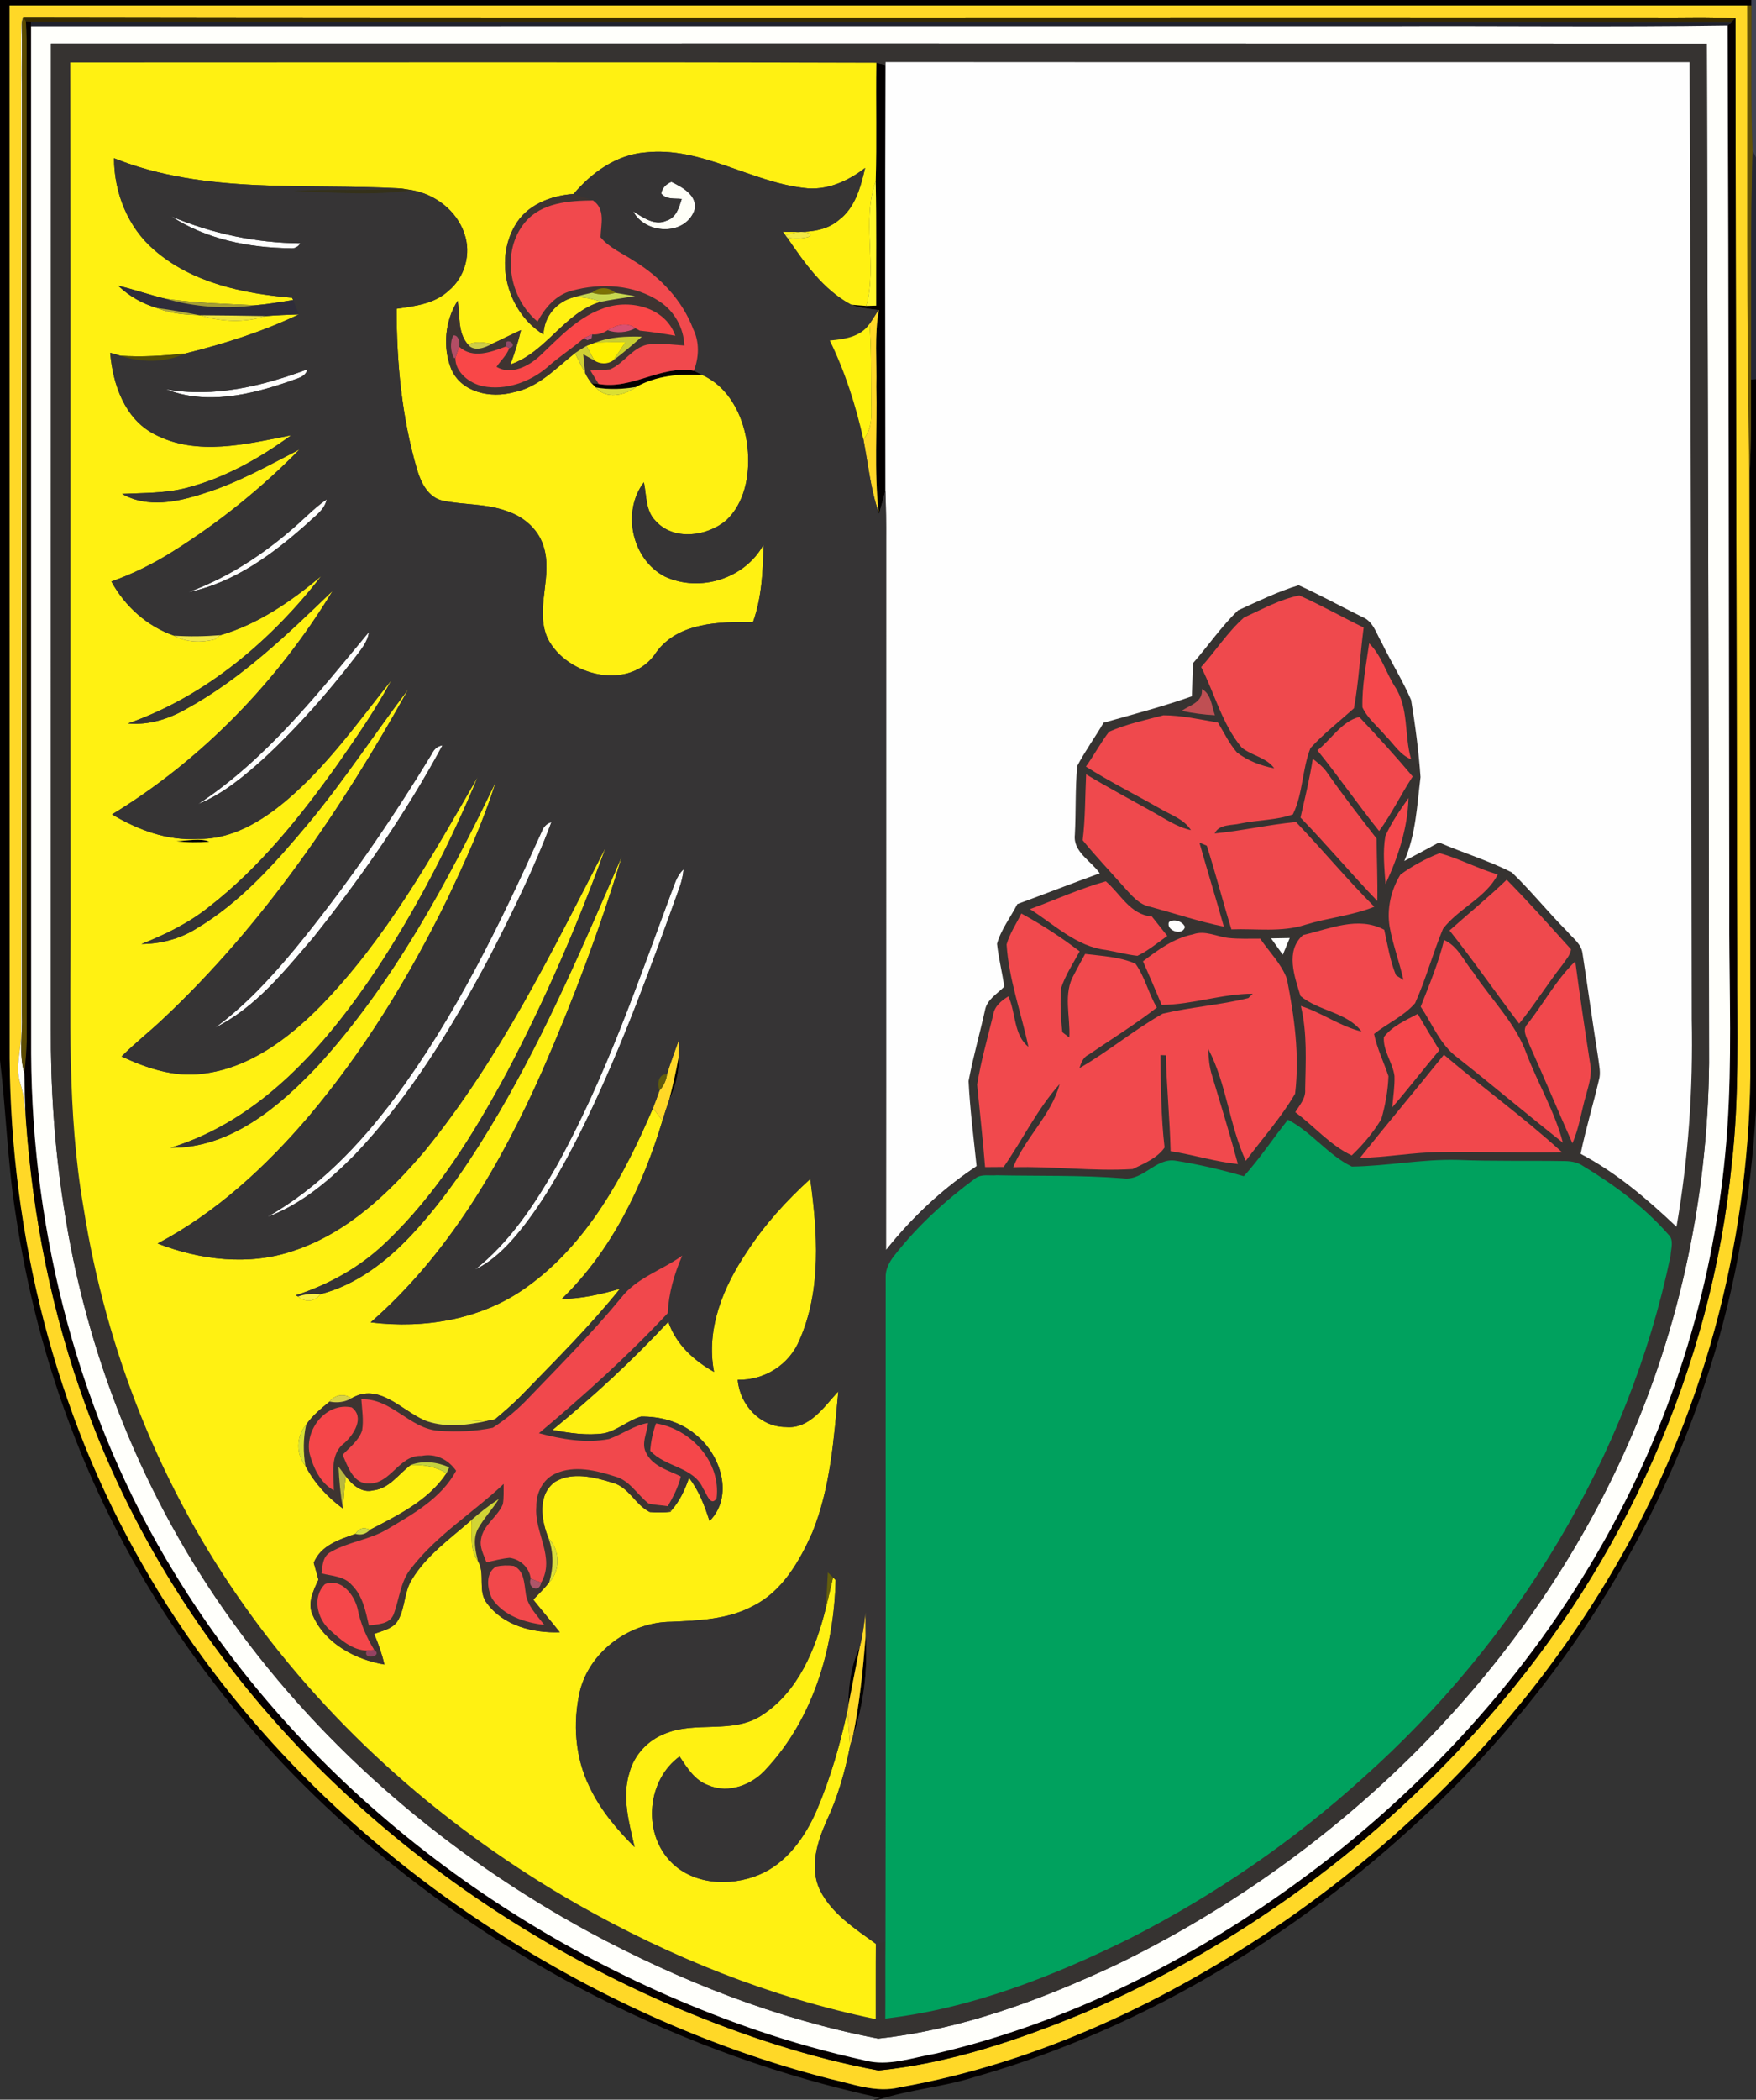 <?xml version="1.0" encoding="UTF-8" ?>
<!DOCTYPE svg PUBLIC "-//W3C//DTD SVG 1.1//EN" "http://www.w3.org/Graphics/SVG/1.1/DTD/svg11.dtd">
<svg width="400pt" height="478pt" viewBox="0 0 400 478" version="1.1" xmlns="http://www.w3.org/2000/svg">
<rect x="0" y="0" width="400" height="478" fill="#333333" stroke="none"/>
<g id="#030000ff">
<path fill="#030000" opacity="1.00" d=" M 0.00 0.00 L 398.97 0.00 L 398.96 1.27 C 398.72 1.27 398.24 1.27 398.00 1.27 C 266.06 1.27 134.12 1.26 2.18 1.27 C 2.21 81.19 2.17 161.11 2.20 241.03 C 2.53 281.22 12.47 321.57 32.63 356.47 C 51.42 389.34 78.63 417.06 110.16 437.88 C 134.31 453.81 160.98 466.09 189.04 473.27 C 194.25 474.42 199.58 476.53 204.97 475.19 C 236.55 469.61 266.11 455.50 292.42 437.47 C 322.95 416.37 349.23 388.88 367.89 356.74 C 387.62 323.00 398.21 284.08 398.71 245.02 C 398.72 199.44 398.54 153.85 398.49 108.26 C 398.97 100.98 398.84 93.68 398.87 86.39 L 400.00 86.28 L 400.00 252.67 C 398.78 272.61 395.60 292.48 389.48 311.53 C 377.69 349.11 355.73 383.17 327.50 410.51 C 297.87 439.10 261.72 461.52 221.99 472.85 C 214.82 475.13 207.25 475.69 200.11 478.00 L 198.96 478.00 L 200.58 477.61 C 155.65 467.91 113.34 446.38 79.08 415.72 C 51.91 391.52 30.15 361.08 16.97 327.09 C 10.55 310.68 6.09 293.52 3.52 276.09 C 1.71 264.58 1.39 252.92 0.00 241.36 L 0.00 0.00 Z" />
<path fill="#030000" opacity="1.00" d=" M 199.62 14.30 C 200.14 14.42 201.19 14.67 201.71 14.79 C 201.59 47.09 201.65 79.39 201.68 111.69 C 201.24 113.48 200.73 115.24 200.22 117.01 L 200.16 116.73 C 199.07 107.19 199.86 97.55 199.62 87.98 C 199.77 82.19 199.14 76.34 200.20 70.61 L 200.08 70.59 C 197.99 70.30 195.86 70.12 193.87 69.36 C 194.74 69.43 196.47 69.57 197.33 69.64 C 197.89 69.63 199.01 69.60 199.58 69.58 C 199.55 60.14 199.68 50.69 199.48 41.25 C 199.74 32.27 199.49 23.28 199.62 14.30 Z" />
<path fill="#030000" opacity="1.00" d=" M 136.36 87.41 C 143.92 88.78 150.48 83.09 158.06 84.41 C 158.73 84.73 159.40 85.06 160.06 85.41 C 154.90 85.01 149.49 85.53 144.90 88.10 C 141.87 88.61 138.76 88.75 135.72 88.21 C 135.48 87.97 134.99 87.49 134.75 87.25 L 136.36 87.41 Z" />
<path fill="#030000" opacity="1.00" d=" M 40.18 191.50 C 42.49 191.41 45.81 190.73 47.67 191.62 C 45.18 191.82 42.66 191.81 40.18 191.50 Z" />
<path fill="#030000" opacity="1.00" d=" M 152.43 250.38 C 153.27 247.14 154.02 243.87 154.60 240.57 C 154.77 244.00 153.89 247.31 152.43 250.38 Z" />
<path fill="#030000" opacity="1.00" d=" M 194.27 395.33 C 195.83 387.77 196.57 380.08 197.20 372.40 C 197.70 380.12 196.78 388.00 194.27 395.33 Z" />
<path fill="#030000" opacity="1.00" d=" M 193.20 388.44 C 193.28 383.80 193.79 379.14 195.85 374.92 C 194.95 379.42 194.08 383.93 193.20 388.44 Z" />
</g>
<g id="#414353ff">
<path fill="#414353" opacity="1.00" d=" M 398.97 0.00 L 400.00 0.00 L 400.00 35.89 L 399.21 34.30 C 398.77 23.30 398.99 12.28 398.96 1.27 L 398.97 0.00 Z" />
</g>
<g id="#635207ff">
<path fill="#635207" opacity="1.00" d=" M 398.00 1.27 C 398.24 1.27 398.72 1.27 398.96 1.27 C 398.99 12.28 398.77 23.30 399.21 34.30 C 398.72 51.66 399.01 69.03 398.87 86.39 C 398.84 93.68 398.97 100.98 398.49 108.26 C 397.78 72.61 398.08 36.93 398.00 1.27 Z" />
</g>
<g id="#ffd827ff">
<path fill="#ffd827" opacity="1.00" d=" M 2.18 1.27 C 134.12 1.26 266.06 1.27 398.00 1.27 C 398.08 36.93 397.78 72.61 398.49 108.26 C 398.54 153.85 398.72 199.44 398.71 245.02 C 398.21 284.08 387.62 323.00 367.89 356.74 C 349.23 388.88 322.95 416.37 292.42 437.47 C 266.11 455.50 236.55 469.61 204.97 475.19 C 199.58 476.53 194.25 474.42 189.04 473.27 C 160.98 466.09 134.31 453.81 110.16 437.88 C 78.63 417.06 51.42 389.34 32.63 356.47 C 12.47 321.57 2.53 281.22 2.20 241.03 C 2.17 161.11 2.21 81.19 2.18 1.27 M 5.00 4.10 C 4.60 9.08 4.91 14.08 4.81 19.06 C 4.82 91.03 4.79 163.01 4.83 234.98 C 4.92 238.81 3.41 242.70 4.58 246.48 C 5.46 249.26 5.71 252.18 5.92 255.08 C 7.49 277.20 11.87 299.16 19.52 319.99 C 30.76 350.99 49.24 379.21 72.58 402.45 C 96.11 425.80 124.27 444.40 154.78 457.33 C 169.39 463.44 184.54 468.49 200.13 471.36 C 216.41 469.71 232.15 464.38 247.21 458.12 C 282.50 442.91 314.24 419.56 339.42 390.55 C 369.92 355.64 389.81 311.40 394.45 265.19 C 396.24 249.86 395.66 234.41 395.72 219.01 C 395.60 147.40 395.38 75.80 395.32 4.19 C 389.22 3.79 383.09 4.07 376.98 3.99 C 253.07 3.93 129.16 4.11 5.26 3.90 L 5.00 5.05 L 5.00 4.10 Z" />
<path fill="#ffd827" opacity="1.00" d=" M 200.08 70.59 L 200.20 70.61 C 199.14 76.34 199.77 82.19 199.62 87.98 C 199.86 97.55 199.07 107.19 200.16 116.73 C 198.30 111.33 197.75 105.63 196.68 100.05 C 199.07 97.15 198.42 93.34 198.45 89.88 C 198.39 84.50 198.51 79.12 198.06 73.75 C 198.76 72.72 199.44 71.67 200.08 70.59 Z" />
<path fill="#ffd827" opacity="1.00" d=" M 154.71 236.55 C 154.68 237.89 154.66 239.23 154.60 240.57 C 154.02 243.87 153.27 247.14 152.43 250.38 C 151.90 251.95 151.39 253.52 150.90 255.10 C 150.18 254.15 149.46 253.21 148.74 252.27 C 149.27 250.95 149.75 249.61 150.22 248.28 C 151.17 247.23 151.78 245.94 151.94 244.54 C 152.76 241.84 153.77 239.21 154.71 236.55 Z" />
<path fill="#ffd827" opacity="1.00" d=" M 195.85 374.92 C 196.50 372.31 196.86 369.64 197.17 366.97 C 197.16 368.77 197.19 370.59 197.20 372.40 C 196.57 380.08 195.83 387.77 194.27 395.33 C 194.12 395.85 193.81 396.89 193.65 397.42 C 193.45 394.64 193.14 391.87 193.11 389.09 L 193.20 388.44 C 194.08 383.93 194.95 379.42 195.85 374.92 Z" />
</g>
<g id="#fffff8ff">
<path fill="#fffff8" opacity="1.00" d=" M 5.00 4.10 L 5.00 5.05 C 4.95 80.38 4.98 155.71 4.99 231.04 C 5.18 235.48 4.24 240.02 5.56 244.35 C 5.69 247.93 5.66 251.51 5.92 255.08 C 5.71 252.18 5.46 249.26 4.58 246.48 C 3.41 242.70 4.92 238.81 4.83 234.98 C 4.79 163.01 4.82 91.03 4.81 19.06 C 4.91 14.08 4.60 9.08 5.00 4.10 Z" />
<path fill="#fffff8" opacity="1.00" d=" M 150.60 44.04 C 150.86 42.83 151.64 41.94 152.93 41.40 C 155.46 42.63 159.12 44.56 158.14 48.02 C 155.86 53.76 146.98 53.33 144.23 48.13 C 146.52 49.51 149.11 51.50 151.90 50.21 C 154.07 49.51 154.68 47.21 155.29 45.29 C 153.66 45.12 151.76 45.49 150.60 44.04 Z" />
</g>
<g id="#5a4a00ff">
<path fill="#5a4a00" opacity="1.00" d=" M 5.00 5.05 L 5.26 3.90 L 5.90 4.90 C 6.00 6.29 6.06 7.68 6.07 9.07 C 6.07 85.04 6.05 161.01 6.09 236.98 C 6.04 239.44 5.80 241.90 5.56 244.35 C 4.24 240.02 5.18 235.48 4.99 231.04 C 4.98 155.71 4.95 80.38 5.00 5.05 Z" />
</g>
<g id="#372a00ff">
<path fill="#372a00" opacity="1.00" d=" M 5.26 3.90 C 129.16 4.11 253.07 3.93 376.98 3.99 C 383.09 4.07 389.22 3.79 395.32 4.19 L 394.41 5.02 C 265.30 4.92 136.18 5.06 7.07 4.97 L 5.90 4.90 L 5.26 3.90 Z" />
</g>
<g id="#060000ff">
<path fill="#060000" opacity="1.00" d=" M 5.90 4.90 L 7.07 4.97 L 7.08 6.03 C 7.11 84.00 7.07 161.97 7.10 239.94 C 7.31 281.28 18.09 322.80 39.76 358.15 C 69.61 407.14 118.12 443.50 172.07 462.10 C 180.24 464.90 188.57 467.22 197.01 469.07 C 202.37 470.50 207.78 468.43 213.06 467.53 C 246.19 459.85 276.84 443.38 303.50 422.50 C 331.00 400.77 354.24 373.40 370.07 342.05 C 384.39 313.90 392.45 282.62 393.79 251.07 C 394.46 236.04 393.82 221.00 393.92 205.97 C 393.80 139.26 393.80 72.55 393.53 5.85 L 394.41 5.02 L 395.32 4.19 C 395.38 75.80 395.60 147.40 395.72 219.01 C 395.66 234.41 396.24 249.86 394.45 265.19 C 389.81 311.40 369.92 355.64 339.42 390.55 C 314.24 419.56 282.50 442.91 247.21 458.12 C 232.15 464.38 216.41 469.71 200.13 471.36 C 184.54 468.49 169.39 463.44 154.78 457.33 C 124.27 444.40 96.11 425.80 72.58 402.45 C 49.24 379.21 30.76 350.99 19.52 319.99 C 11.87 299.16 7.49 277.20 5.92 255.08 C 5.66 251.51 5.69 247.93 5.56 244.35 C 5.80 241.90 6.04 239.44 6.09 236.98 C 6.05 161.01 6.07 85.04 6.07 9.07 C 6.06 7.68 6.00 6.29 5.90 4.90 Z" />
</g>
<g id="#1f212cff">
<path fill="#1f212c" opacity="1.00" d=" M 7.07 4.97 C 136.18 5.06 265.30 4.92 394.41 5.02 L 393.53 5.85 C 367.69 6.25 341.82 5.90 315.97 6.02 C 213.00 6.02 110.04 6.01 7.08 6.03 L 7.07 4.97 Z" />
</g>
<g id="#fffffbff">
<path fill="#fffffb" opacity="1.00" d=" M 7.08 6.03 C 110.04 6.01 213.00 6.02 315.97 6.02 C 341.82 5.90 367.69 6.25 393.53 5.85 C 393.80 72.55 393.80 139.26 393.92 205.97 C 393.82 221.00 394.46 236.04 393.79 251.07 C 392.45 282.62 384.39 313.90 370.07 342.05 C 354.24 373.40 331.00 400.77 303.50 422.50 C 276.84 443.38 246.19 459.85 213.06 467.53 C 207.78 468.43 202.37 470.50 197.01 469.07 C 188.57 467.22 180.24 464.90 172.07 462.10 C 118.12 443.50 69.61 407.14 39.76 358.15 C 18.09 322.80 7.31 281.28 7.10 239.94 C 7.07 161.97 7.11 84.00 7.08 6.03 M 11.61 9.90 C 11.57 84.59 11.61 159.29 11.59 233.99 C 11.51 247.42 12.40 260.87 14.44 274.15 C 19.52 308.23 32.68 341.10 52.85 369.06 C 74.00 398.49 102.31 422.51 134.10 439.78 C 154.78 450.92 176.94 459.67 200.05 464.10 C 218.96 462.06 237.10 455.32 254.24 447.30 C 303.44 423.46 345.21 383.35 368.59 333.70 C 382.08 305.14 389.00 273.61 389.31 242.05 C 389.27 164.67 389.00 87.30 388.81 9.92 C 263.08 9.87 137.34 9.90 11.61 9.90 Z" />
</g>
<g id="#363331ff">
<path fill="#363331" opacity="1.00" d=" M 11.61 9.90 C 137.34 9.90 263.08 9.87 388.81 9.92 C 389.00 87.30 389.27 164.67 389.31 242.05 C 389.00 273.61 382.08 305.14 368.59 333.70 C 345.21 383.35 303.44 423.46 254.24 447.30 C 237.10 455.32 218.96 462.06 200.05 464.10 C 176.94 459.67 154.78 450.92 134.10 439.78 C 102.31 422.51 74.00 398.49 52.85 369.06 C 32.68 341.10 19.52 308.23 14.44 274.15 C 12.40 260.87 11.51 247.42 11.59 233.99 C 11.61 159.29 11.57 84.59 11.61 9.90 M 15.99 14.23 C 16.15 79.17 15.98 144.10 16.09 209.04 C 16.10 231.05 15.25 253.21 19.04 274.99 C 24.18 307.61 36.75 339.10 55.97 365.98 C 75.69 393.72 101.92 416.61 131.43 433.46 C 152.63 445.51 175.56 454.74 199.48 459.66 C 199.49 453.94 199.45 448.23 199.51 442.52 C 200.06 442.38 201.15 442.12 201.70 441.98 C 201.64 447.83 201.71 453.69 201.66 459.54 C 221.24 457.27 239.91 449.92 257.48 441.24 C 276.68 431.44 294.62 419.14 310.58 404.65 C 345.39 373.60 370.96 331.76 380.53 285.94 C 380.59 284.32 381.40 282.30 380.02 281.02 C 374.51 274.75 367.74 269.75 360.63 265.46 C 359.29 264.53 357.68 264.31 356.10 264.32 C 348.07 264.18 340.03 264.39 332.01 264.06 C 323.95 263.85 315.97 265.47 307.94 265.58 C 302.55 263.00 298.76 257.69 293.37 254.92 C 289.98 259.17 286.99 263.73 283.34 267.77 C 278.23 266.31 273.04 265.06 267.78 264.24 C 263.27 263.52 260.45 268.82 255.94 268.27 C 246.32 267.49 236.66 267.76 227.02 267.56 C 225.45 267.71 223.64 267.22 222.27 268.19 L 221.57 266.10 C 221.79 265.94 222.23 265.61 222.45 265.45 C 221.79 259.01 220.94 252.57 220.63 246.11 C 221.64 240.71 223.17 235.41 224.36 230.05 C 224.76 227.58 227.14 226.26 228.76 224.63 C 228.30 221.35 227.46 218.14 227.11 214.86 C 228.02 211.59 230.21 208.83 231.74 205.82 C 238.01 203.51 244.23 201.09 250.51 198.81 C 248.54 195.98 244.39 193.94 244.84 190.03 C 245.12 184.81 244.89 179.55 245.39 174.36 C 247.18 170.96 249.45 167.84 251.39 164.53 C 258.12 162.62 264.90 160.86 271.49 158.52 C 271.57 156.00 271.67 153.48 271.76 150.97 C 275.22 147.01 278.22 142.61 282.00 138.96 C 286.52 136.89 291.07 134.68 295.82 133.23 C 300.75 135.45 305.49 138.09 310.35 140.48 C 312.83 141.45 313.50 144.23 314.74 146.31 C 316.87 150.72 319.51 154.88 321.44 159.38 C 322.40 165.18 323.17 171.05 323.58 176.92 C 322.79 183.35 322.52 189.99 319.89 196.01 C 322.54 194.64 325.16 193.22 327.79 191.79 C 333.27 194.16 339.04 195.90 344.37 198.60 C 348.79 202.85 352.63 207.66 356.96 212.01 C 358.25 213.57 360.23 214.88 360.48 217.04 C 361.71 225.00 362.80 232.98 364.07 240.93 C 364.26 242.56 364.70 244.25 364.22 245.88 C 362.90 251.50 361.22 257.02 360.05 262.68 C 368.21 266.97 375.23 272.99 381.89 279.29 C 384.60 263.70 385.69 247.86 385.36 232.04 C 385.24 159.41 385.14 86.79 384.88 14.17 C 323.83 14.14 262.78 14.19 201.73 14.14 L 201.71 14.79 C 201.19 14.67 200.14 14.42 199.62 14.30 C 138.41 14.11 77.20 14.24 15.99 14.23 M 283.38 140.58 C 279.65 143.87 276.94 148.16 273.61 151.85 C 276.71 157.94 278.39 164.84 282.83 170.17 C 285.11 172.05 288.44 172.40 290.26 174.91 C 287.22 174.34 284.23 173.20 281.77 171.31 C 280.00 169.27 278.83 166.80 277.45 164.50 C 273.34 163.79 269.20 162.85 265.02 162.84 C 260.86 163.93 256.57 164.84 252.63 166.58 C 250.70 169.11 249.21 171.93 247.36 174.52 C 252.77 177.95 258.52 180.82 264.09 184.00 C 266.59 185.49 269.65 186.41 271.29 188.99 C 268.03 188.28 265.29 186.32 262.42 184.75 C 257.40 181.95 252.32 179.25 247.41 176.28 C 247.16 181.28 247.24 186.30 246.62 191.28 C 249.63 194.98 252.93 198.43 256.08 202.00 C 257.77 203.84 259.45 205.98 262.07 206.45 C 267.63 207.96 273.12 209.81 278.78 210.95 C 276.99 204.56 275.02 198.22 273.22 191.84 C 273.64 192.01 274.47 192.35 274.89 192.52 C 276.91 198.82 278.55 205.25 280.50 211.58 C 286.12 211.36 291.91 212.30 297.37 210.52 C 302.54 208.93 308.02 208.45 313.06 206.43 C 306.87 200.23 301.27 193.48 295.22 187.14 C 289.00 187.72 282.89 189.15 276.68 189.74 C 277.76 187.54 280.58 187.98 282.60 187.47 C 286.53 186.64 290.69 186.76 294.50 185.41 C 296.81 180.73 296.59 175.17 298.51 170.31 C 301.52 167.00 305.09 164.24 308.42 161.25 C 309.51 155.17 309.83 148.99 310.63 142.86 C 305.72 140.48 300.97 137.78 295.99 135.56 C 291.60 136.40 287.47 138.72 283.38 140.58 M 311.88 146.45 C 311.21 151.29 310.22 156.14 310.35 161.04 C 311.52 163.57 313.82 165.36 315.59 167.48 C 317.47 169.33 318.89 171.84 321.44 172.86 C 319.83 167.38 320.99 161.17 317.70 156.24 C 315.67 153.03 314.64 149.17 311.88 146.45 M 273.77 156.86 C 274.07 159.87 271.06 160.53 269.14 161.83 C 271.65 162.35 274.19 162.71 276.75 162.83 C 275.99 160.77 275.94 158.01 273.77 156.86 M 300.09 170.82 C 304.96 176.80 309.31 183.18 314.15 189.19 C 317.03 185.26 319.12 180.83 321.80 176.78 C 317.89 172.14 313.80 167.63 309.63 163.23 C 305.67 164.17 303.23 168.36 300.09 170.82 M 299.04 172.75 C 298.34 177.25 297.25 181.68 296.24 186.13 C 302.24 192.31 307.77 198.92 313.74 205.12 C 313.83 200.38 313.61 195.65 313.58 190.91 C 309.76 186.00 305.95 181.09 302.38 175.99 C 301.52 174.67 300.26 173.71 299.04 172.75 M 315.57 190.35 C 314.94 193.94 315.35 197.63 315.61 201.25 C 318.49 195.10 320.65 188.53 320.85 181.68 C 318.90 184.45 316.93 187.25 315.57 190.35 M 319.00 199.11 C 316.85 202.64 315.87 206.90 316.55 211.01 C 317.29 215.11 318.78 219.03 319.69 223.10 C 319.27 222.83 318.42 222.30 318.00 222.03 C 316.63 218.72 316.09 215.14 315.32 211.67 C 309.36 208.48 302.80 211.49 296.82 212.87 C 292.70 216.51 294.89 222.31 296.24 226.75 C 300.39 230.21 306.83 230.43 310.15 234.83 C 305.24 233.66 301.11 230.54 296.32 229.02 C 297.82 235.25 297.41 241.67 297.30 248.02 C 297.48 250.05 296.02 251.58 295.05 253.20 C 299.37 256.40 303.03 260.77 307.91 263.04 C 310.48 260.59 312.82 257.82 314.65 254.78 C 315.56 251.61 316.16 248.30 316.28 245.00 C 315.21 241.78 313.68 238.72 313.00 235.38 C 316.04 232.97 319.80 231.33 322.35 228.37 C 324.83 222.87 326.38 217.00 328.71 211.44 C 332.28 206.77 338.46 204.41 341.18 199.08 C 336.65 197.76 332.48 195.48 327.94 194.23 C 324.78 195.46 321.74 197.11 319.00 199.11 M 234.61 206.97 C 240.12 210.44 245.17 215.47 251.91 216.27 C 254.30 216.68 256.66 217.33 259.09 217.60 C 261.56 216.43 263.67 214.64 265.90 213.07 C 264.73 211.58 263.56 210.11 262.38 208.64 C 257.43 208.26 255.27 203.50 251.89 200.64 C 246.01 202.28 240.37 204.87 234.61 206.97 M 330.19 211.83 C 335.69 218.74 340.70 226.01 346.05 233.04 C 349.54 228.75 352.47 224.05 355.88 219.69 C 356.63 218.57 357.66 217.52 357.87 216.13 C 353.06 210.79 348.27 205.40 343.21 200.28 C 339.03 204.31 334.51 207.96 330.19 211.83 M 232.65 207.97 C 231.51 210.30 230.00 212.50 229.29 215.01 C 229.81 223.00 232.62 230.55 234.26 238.31 C 230.87 235.65 231.42 230.52 229.70 226.83 C 228.09 227.81 226.51 229.08 226.23 231.09 C 224.94 236.35 223.44 241.60 222.58 246.94 C 223.18 253.19 223.90 259.43 224.39 265.70 C 225.80 265.69 227.21 265.68 228.62 265.67 C 232.96 259.45 236.28 252.46 241.38 246.80 C 239.50 253.85 233.52 258.98 230.80 265.73 C 239.88 265.45 248.94 266.71 258.01 266.15 C 260.59 264.89 263.61 263.67 265.28 261.24 C 264.45 254.25 264.45 247.22 264.33 240.20 C 264.64 240.21 265.27 240.24 265.58 240.25 C 265.74 247.54 266.48 254.79 266.65 262.08 C 271.80 262.88 276.79 264.47 281.98 265.01 C 280.18 258.27 278.11 251.60 276.11 244.92 C 275.47 242.93 275.29 240.85 275.21 238.78 C 279.42 246.71 279.99 256.13 283.78 264.27 C 287.55 259.20 291.82 254.45 295.01 248.99 C 296.07 240.25 294.84 231.45 293.15 222.86 C 291.87 219.38 289.12 216.71 287.06 213.69 C 284.66 213.68 282.26 213.79 279.87 213.54 C 277.17 213.24 274.49 211.71 271.76 212.71 C 267.41 213.57 263.80 216.22 260.36 218.85 C 261.82 222.14 263.23 225.45 264.62 228.77 C 271.63 228.72 278.35 226.23 285.36 226.23 C 285.11 226.48 284.61 226.97 284.36 227.22 C 277.95 228.81 271.28 229.25 264.86 230.77 C 258.28 234.47 252.44 239.41 245.88 243.17 C 246.28 241.97 246.72 240.67 247.97 240.11 C 253.18 236.56 258.54 233.24 263.52 229.38 C 261.62 226.19 260.81 222.41 258.65 219.40 C 255.08 217.81 251.02 217.65 247.18 217.17 C 246.32 218.72 245.48 220.28 244.66 221.85 C 242.09 226.22 243.85 231.43 243.58 236.20 C 243.18 235.90 242.38 235.29 241.99 234.99 C 241.61 231.66 241.47 228.27 241.71 224.93 C 242.71 221.96 244.44 219.32 245.94 216.59 C 241.74 213.39 237.29 210.48 232.65 207.97 M 266.27 209.93 C 265.55 211.94 269.50 213.13 269.91 211.00 C 269.39 209.74 267.37 209.08 266.27 209.93 M 289.54 213.63 C 290.42 214.87 291.31 216.11 292.21 217.35 C 292.74 216.08 293.26 214.81 293.79 213.55 C 292.37 213.57 290.95 213.60 289.54 213.63 M 328.95 214.01 C 327.67 219.23 325.58 224.20 323.62 229.18 C 326.30 233.15 328.09 237.94 332.09 240.84 C 340.14 247.18 347.96 253.80 356.01 260.14 C 354.19 253.13 350.39 246.81 347.80 240.06 C 345.27 232.92 339.70 227.58 335.60 221.37 C 333.48 218.85 332.12 215.38 328.95 214.01 M 347.94 233.13 C 346.59 234.51 347.87 236.32 348.35 237.77 C 351.71 245.23 354.85 252.79 358.18 260.27 C 359.75 256.74 360.21 252.89 361.31 249.22 C 361.94 246.89 362.72 244.50 362.21 242.07 C 361.00 234.34 359.86 226.61 358.83 218.86 C 354.50 223.02 351.65 228.44 347.94 233.13 M 315.23 236.10 C 315.01 239.25 317.25 241.90 317.65 244.96 C 317.73 247.34 317.34 249.71 317.14 252.09 C 320.84 247.85 324.24 243.37 327.88 239.08 C 326.22 236.34 324.55 233.60 322.94 230.82 C 320.21 232.27 317.14 233.60 315.23 236.10 M 309.79 263.60 C 315.89 263.50 321.92 262.32 328.03 262.28 C 337.29 262.14 346.55 262.49 355.82 262.33 C 347.25 254.48 337.77 247.66 328.91 240.12 C 322.59 247.99 316.09 255.71 309.79 263.60 Z" />
</g>
<g id="#fff112ff">
<path fill="#fff112" opacity="1.00" d=" M 15.99 14.23 C 77.20 14.24 138.41 14.11 199.62 14.30 C 199.49 23.28 199.74 32.27 199.48 41.25 C 196.21 50.38 199.88 60.33 197.33 69.64 C 196.47 69.57 194.74 69.43 193.87 69.36 C 187.50 65.96 183.27 59.87 179.29 54.06 C 180.89 54.39 182.48 54.36 184.06 53.97 C 185.89 53.14 182.65 52.62 182.06 52.85 C 180.99 52.94 179.96 53.20 178.97 53.63 C 178.81 53.41 178.48 52.97 178.32 52.75 C 182.65 52.85 187.55 53.12 191.07 50.10 C 194.82 47.29 196.05 42.56 197.07 38.23 C 193.07 41.30 188.21 43.50 183.05 42.78 C 170.76 41.33 159.68 33.30 146.97 34.70 C 140.39 35.24 134.81 39.27 130.66 44.16 C 125.46 44.52 119.97 46.62 117.29 51.37 C 112.46 59.66 115.72 71.13 123.80 76.15 C 123.93 71.99 126.83 68.63 130.82 67.63 C 132.91 67.56 134.95 68.02 136.92 68.68 C 128.47 71.16 124.48 80.20 116.26 82.97 C 117.23 80.42 118.05 77.81 118.67 75.16 C 116.43 76.15 114.26 77.30 112.02 78.30 C 110.25 77.97 108.32 77.61 106.64 78.48 C 104.18 75.74 104.84 71.83 104.25 68.47 C 101.35 73.00 100.78 79.13 102.82 84.09 C 105.18 89.42 111.82 90.71 116.99 89.31 C 122.65 88.21 126.64 83.80 130.98 80.39 C 131.74 81.93 132.51 83.47 133.32 84.98 C 133.72 85.78 134.20 86.54 134.75 87.25 C 134.99 87.49 135.48 87.97 135.72 88.21 C 138.07 90.99 142.32 90.02 144.90 88.10 C 149.49 85.53 154.90 85.01 160.06 85.41 C 166.71 88.50 169.91 95.96 170.37 102.92 C 170.75 108.42 169.59 114.56 165.41 118.47 C 161.05 122.14 153.44 123.17 149.34 118.59 C 147.01 116.28 147.30 112.74 146.67 109.79 C 141.55 116.54 143.94 127.37 151.46 131.26 C 159.40 134.96 169.69 131.75 173.92 124.00 C 173.80 129.94 173.55 135.96 171.53 141.61 C 163.89 141.54 154.54 141.64 149.53 148.44 C 143.74 157.51 129.11 154.03 124.74 145.32 C 121.69 138.49 126.18 131.01 123.71 124.07 C 122.48 120.33 119.17 117.58 115.50 116.37 C 110.79 114.62 105.68 114.98 100.83 113.98 C 97.54 113.24 95.90 109.90 95.02 106.95 C 91.53 95.07 90.34 82.63 90.35 70.29 C 94.48 69.69 98.97 69.18 102.17 66.20 C 105.91 63.13 107.41 57.71 105.77 53.16 C 104.04 47.97 99.16 44.25 93.87 43.30 C 93.23 43.20 91.97 43.00 91.34 42.90 C 69.55 41.68 46.73 44.34 25.97 36.02 C 25.99 43.86 29.10 51.73 35.10 56.88 C 43.73 64.41 55.43 66.84 66.53 67.79 C 66.59 67.92 66.71 68.18 66.77 68.30 C 63.91 68.74 61.06 69.26 58.17 69.50 C 51.38 69.18 44.56 68.99 37.82 68.04 C 34.15 67.18 30.60 65.91 26.94 65.05 C 29.43 67.45 32.49 69.15 35.79 70.13 C 38.79 71.37 42.03 71.66 45.25 71.73 L 45.59 71.77 C 50.44 73.30 55.63 73.52 60.51 71.96 C 63.03 71.77 65.56 71.65 68.09 71.57 C 59.80 75.53 51.01 78.30 42.11 80.50 C 37.23 80.98 32.31 81.34 27.40 80.98 C 26.83 80.82 25.68 80.49 25.10 80.32 C 25.69 87.49 28.39 95.35 35.17 98.86 C 44.91 103.97 56.16 101.07 66.33 99.10 C 59.11 104.35 51.16 108.84 42.46 111.08 C 37.68 112.32 32.71 112.20 27.82 112.44 C 33.58 115.72 40.43 114.29 46.38 112.34 C 54.08 109.96 61.12 105.98 68.24 102.31 C 59.60 111.12 49.92 118.92 39.46 125.49 C 35.03 128.29 30.31 130.64 25.37 132.38 C 28.49 138.07 33.50 142.57 39.66 144.72 C 42.49 146.29 45.81 146.34 48.89 145.58 L 50.22 144.60 C 58.87 142.06 66.33 136.88 73.17 131.17 C 61.74 145.85 46.90 158.49 29.16 164.70 C 33.82 165.12 38.37 163.72 42.38 161.42 C 55.02 154.50 65.49 144.40 75.79 134.49 C 63.31 155.03 46.09 172.90 25.52 185.41 C 31.42 188.91 38.10 191.45 45.07 190.98 C 52.71 191.15 59.56 187.01 65.21 182.25 C 74.53 174.37 81.62 164.32 89.17 154.83 C 85.60 161.51 81.27 167.74 76.96 173.95 C 68.46 185.87 59.17 197.50 47.53 206.52 C 42.94 210.18 37.65 212.76 32.22 214.92 C 36.56 214.88 40.85 213.79 44.55 211.51 C 54.80 205.46 62.78 196.39 70.33 187.36 C 78.45 177.60 85.38 166.94 93.05 156.84 C 77.82 184.20 59.98 210.56 37.02 232.07 C 33.98 234.95 30.66 237.53 27.70 240.51 C 33.41 243.19 39.65 245.27 46.05 244.45 C 56.70 243.25 65.69 236.45 73.00 229.05 C 87.84 213.83 98.30 195.13 108.83 176.86 C 102.52 192.15 94.86 206.90 85.76 220.73 C 74.20 238.02 59.42 255.00 38.86 261.30 C 52.50 261.42 63.64 251.94 72.48 242.55 C 89.66 223.64 101.90 200.91 112.92 178.03 C 110.03 187.29 105.96 196.12 101.81 204.86 C 93.18 222.43 82.90 239.29 70.23 254.27 C 60.49 265.67 49.25 276.04 35.91 283.10 C 45.67 286.88 56.72 288.19 66.78 284.78 C 79.03 280.76 88.68 271.57 96.83 261.92 C 113.82 241.04 125.73 216.70 137.98 192.89 C 131.61 210.51 124.12 227.75 115.38 244.33 C 107.88 258.23 99.41 271.93 87.87 282.88 C 82.08 288.45 74.97 292.42 67.35 294.89 L 67.92 295.15 C 69.47 296.58 71.75 296.38 72.96 294.64 C 81.24 292.50 88.17 287.10 93.91 280.96 C 101.56 272.71 107.79 263.27 113.48 253.60 C 124.51 234.85 133.03 214.79 141.69 194.88 C 136.65 211.48 130.55 227.75 123.60 243.64 C 114.18 264.91 102.13 285.60 84.43 301.05 C 96.73 302.57 109.79 300.38 119.98 293.02 C 133.84 283.12 142.19 267.59 148.74 252.27 C 149.46 253.21 150.18 254.15 150.90 255.10 C 146.39 270.09 139.34 284.71 127.97 295.72 C 132.49 295.66 136.90 294.66 141.22 293.40 C 134.45 301.84 126.75 309.46 119.23 317.22 C 117.22 319.33 115.00 321.22 112.77 323.11 C 112.23 323.22 111.16 323.45 110.63 323.56 C 105.95 323.18 101.26 323.19 96.58 323.30 C 91.33 320.96 86.26 314.69 80.04 318.35 C 78.46 317.14 76.26 317.52 75.08 319.08 C 73.15 320.66 71.16 322.26 69.74 324.34 C 67.48 327.07 67.35 330.91 69.57 333.70 C 71.57 337.60 74.58 340.84 78.10 343.42 C 78.27 340.96 78.46 338.51 78.75 336.07 C 80.21 337.99 82.38 339.99 85.03 339.29 C 88.72 338.88 90.82 335.53 93.58 333.49 C 96.42 333.43 99.28 333.83 101.70 335.42 C 97.63 341.57 90.64 344.97 84.28 348.27 C 82.87 347.58 81.77 347.89 80.97 349.20 C 77.28 350.50 73.09 351.80 71.47 355.78 C 71.83 357.05 72.19 358.34 72.54 359.63 C 71.34 362.19 69.89 365.11 71.33 367.91 C 74.14 374.22 81.01 377.83 87.58 378.94 C 86.99 376.55 86.21 374.22 85.22 371.97 C 87.22 371.22 89.69 370.79 90.77 368.70 C 92.29 365.90 92.07 362.47 93.74 359.73 C 97.08 354.08 102.59 350.29 107.41 346.02 C 107.69 349.16 106.82 352.68 108.87 355.37 C 110.63 358.34 108.71 362.24 110.96 365.05 C 114.70 370.11 121.48 371.82 127.51 371.59 C 125.54 369.08 123.45 366.67 121.47 364.17 C 122.70 362.89 123.97 361.66 125.07 360.27 C 127.69 357.52 127.59 352.95 124.97 350.23 C 123.28 346.20 122.36 340.32 126.41 337.36 C 130.39 334.97 135.41 336.29 139.57 337.56 C 143.25 338.54 144.72 342.59 148.00 344.22 C 149.61 344.38 151.23 344.36 152.85 344.16 L 152.12 342.89 L 152.84 343.97 C 154.80 341.82 156.01 339.17 156.95 336.45 C 159.23 339.35 160.50 342.81 161.63 346.28 C 167.26 340.57 164.15 331.10 158.48 326.62 C 155.05 323.69 150.43 322.42 145.99 322.50 C 143.02 323.39 140.64 325.65 137.59 326.31 C 133.67 326.86 129.71 326.26 125.86 325.53 C 135.18 317.92 144.04 309.73 152.24 300.92 C 153.98 306.04 158.05 309.74 162.65 312.32 C 160.76 302.56 164.75 292.98 170.12 285.02 C 174.13 278.84 179.11 273.35 184.56 268.41 C 186.21 280.51 187.17 293.58 182.13 305.04 C 179.81 310.68 174.13 314.28 168.05 314.12 C 168.48 319.76 173.14 324.85 178.97 324.87 C 184.42 325.41 187.72 320.21 190.96 316.76 C 189.94 327.57 189.17 338.69 185.05 348.86 C 182.12 355.42 178.25 362.25 171.57 365.60 C 165.88 368.68 159.26 368.91 152.95 369.21 C 143.53 369.24 134.22 375.91 132.04 385.23 C 130.45 392.37 131.01 400.11 134.25 406.72 C 136.70 411.97 140.48 416.45 144.56 420.51 C 143.30 414.98 141.61 409.14 143.39 403.53 C 144.47 399.52 147.55 396.21 151.40 394.71 C 158.44 391.71 166.90 394.85 173.51 390.51 C 181.84 385.16 185.77 375.42 188.09 366.20 C 188.68 363.84 189.22 361.47 189.76 359.11 L 190.35 359.71 C 189.97 375.14 185.31 391.06 174.67 402.58 C 171.50 406.27 166.05 408.45 161.36 406.43 C 158.28 405.35 156.51 402.46 154.80 399.88 C 147.48 405.20 146.38 416.82 152.46 423.48 C 157.49 429.09 166.20 429.57 172.84 426.83 C 179.20 424.20 183.39 418.23 186.05 412.11 C 189.19 404.71 191.44 396.94 193.11 389.09 C 193.14 391.87 193.45 394.64 193.65 397.42 C 192.50 403.28 190.86 409.07 188.31 414.49 C 186.12 419.38 184.31 425.20 186.80 430.35 C 189.50 435.72 194.78 439.09 199.51 442.52 C 199.45 448.23 199.49 453.94 199.48 459.66 C 175.56 454.74 152.63 445.51 131.43 433.46 C 101.92 416.61 75.69 393.72 55.97 365.98 C 36.75 339.10 24.18 307.61 19.04 274.99 C 15.25 253.21 16.10 231.05 16.09 209.04 C 15.98 144.10 16.15 79.17 15.99 14.23 M 40.18 191.50 C 42.66 191.81 45.18 191.82 47.67 191.62 C 45.81 190.73 42.49 191.41 40.18 191.50 Z" />
</g>
<g id="#fefefeff">
<path fill="#fefefe" opacity="1.00" d=" M 201.71 14.79 L 201.73 14.14 C 262.78 14.19 323.83 14.14 384.88 14.17 C 385.14 86.79 385.24 159.41 385.36 232.04 C 385.69 247.86 384.60 263.70 381.89 279.29 C 375.23 272.99 368.21 266.97 360.05 262.68 C 361.22 257.02 362.90 251.50 364.22 245.88 C 364.70 244.25 364.26 242.56 364.07 240.93 C 362.80 232.98 361.71 225.00 360.48 217.04 C 360.23 214.88 358.25 213.57 356.96 212.01 C 352.63 207.66 348.79 202.85 344.37 198.60 C 339.04 195.90 333.27 194.16 327.79 191.79 C 325.16 193.22 322.54 194.64 319.89 196.01 C 322.52 189.99 322.79 183.35 323.58 176.92 C 323.17 171.05 322.40 165.18 321.44 159.38 C 319.51 154.88 316.87 150.72 314.74 146.31 C 313.50 144.23 312.83 141.45 310.35 140.48 C 305.49 138.09 300.75 135.45 295.82 133.23 C 291.07 134.68 286.52 136.89 282.00 138.96 C 278.22 142.61 275.22 147.01 271.76 150.97 C 271.67 153.48 271.57 156.00 271.49 158.52 C 264.90 160.86 258.12 162.62 251.39 164.53 C 249.45 167.84 247.18 170.96 245.39 174.36 C 244.89 179.55 245.12 184.81 244.84 190.03 C 244.39 193.94 248.54 195.98 250.51 198.81 C 244.23 201.09 238.01 203.51 231.74 205.82 C 230.21 208.83 228.02 211.59 227.11 214.86 C 227.46 218.14 228.30 221.35 228.76 224.63 C 227.14 226.26 224.76 227.58 224.36 230.05 C 223.17 235.41 221.64 240.71 220.63 246.11 C 220.94 252.57 221.79 259.01 222.45 265.45 C 222.23 265.61 221.79 265.94 221.57 266.10 C 214.08 271.20 207.46 277.51 201.82 284.60 C 201.87 230.74 201.82 176.87 201.85 123.01 C 201.88 119.23 201.82 115.46 201.68 111.69 C 201.65 79.39 201.59 47.09 201.71 14.79 Z" />
<path fill="#fefefe" opacity="1.00" d=" M 39.02 49.27 C 48.33 53.19 58.32 55.32 68.42 55.38 C 67.87 56.27 67.08 56.64 66.05 56.51 C 56.65 56.40 47.00 54.48 39.02 49.27 Z" />
<path fill="#fefefe" opacity="1.00" d=" M 37.78 88.61 C 48.76 90.60 59.76 87.89 70.02 84.09 C 69.60 85.92 67.56 86.15 66.10 86.76 C 57.10 89.89 47.01 92.27 37.78 88.61 Z" />
<path fill="#fefefe" opacity="1.00" d=" M 69.56 117.75 C 71.10 116.30 72.67 114.88 74.42 113.70 C 73.93 116.13 71.73 117.47 70.09 119.09 C 62.24 126.07 53.40 132.67 42.90 134.82 C 52.91 131.15 61.81 125.00 69.56 117.75 Z" />
<path fill="#fefefe" opacity="1.00" d=" M 45.13 183.06 C 60.67 172.84 72.30 158.00 84.04 143.88 C 83.75 146.28 82.04 148.09 80.67 149.95 C 74.49 157.94 67.79 165.54 60.38 172.42 C 55.78 176.57 50.94 180.68 45.13 183.06 Z" />
<path fill="#fefefe" opacity="1.00" d=" M 98.45 171.48 C 98.93 170.46 99.71 169.86 100.80 169.68 C 92.46 185.15 82.35 199.66 71.41 213.39 C 64.83 221.05 58.23 229.38 49.01 233.95 C 55.88 228.92 61.69 222.61 67.12 216.09 C 78.66 202.03 89.00 187.01 98.45 171.48 Z" />
<path fill="#fefefe" opacity="1.00" d=" M 123.38 189.36 C 123.75 188.28 124.50 187.47 125.61 187.16 C 121.71 197.64 116.74 207.68 111.64 217.62 C 103.08 233.75 93.48 249.57 80.84 262.87 C 75.08 268.68 68.65 274.20 60.86 277.06 C 72.53 270.46 81.95 260.62 89.90 249.96 C 103.73 231.37 113.89 210.40 123.38 189.36 Z" />
<path fill="#fefefe" opacity="1.00" d=" M 153.56 201.49 C 154.04 200.16 154.68 198.88 155.71 197.89 C 155.59 199.33 155.26 200.75 154.76 202.11 C 148.34 219.93 141.88 237.78 133.64 254.86 C 129.61 263.14 125.24 271.32 119.65 278.67 C 116.49 282.77 112.91 286.75 108.18 289.06 C 116.10 282.81 121.75 274.24 126.71 265.57 C 138.01 245.27 145.46 223.18 153.56 201.49 Z" />
<path fill="#fefefe" opacity="1.00" d=" M 266.27 209.93 C 267.37 209.08 269.39 209.74 269.91 211.00 C 269.50 213.13 265.55 211.94 266.27 209.93 Z" />
<path fill="#fefefe" opacity="1.00" d=" M 289.54 213.63 C 290.95 213.60 292.37 213.57 293.79 213.55 C 293.26 214.81 292.74 216.08 292.21 217.35 C 291.31 216.11 290.42 214.87 289.54 213.63 Z" />
</g>
<g id="#363435ff">
<path fill="#363435" opacity="1.00" d=" M 130.66 44.16 C 134.81 39.27 140.39 35.24 146.97 34.70 C 159.68 33.30 170.76 41.33 183.05 42.78 C 188.21 43.50 193.07 41.30 197.07 38.23 C 196.05 42.56 194.82 47.29 191.07 50.10 C 187.55 53.12 182.65 52.85 178.32 52.75 C 178.48 52.97 178.81 53.41 178.97 53.63 L 179.29 54.06 C 183.27 59.87 187.50 65.96 193.87 69.36 C 195.86 70.12 197.99 70.30 200.08 70.59 C 199.44 71.67 198.76 72.72 198.06 73.75 C 196.00 76.74 192.34 77.23 189.02 77.52 C 192.52 84.67 194.94 92.30 196.68 100.05 C 197.75 105.63 198.30 111.33 200.16 116.73 L 200.22 117.01 C 200.73 115.24 201.24 113.48 201.68 111.69 C 201.82 115.46 201.88 119.23 201.85 123.01 C 201.82 176.87 201.87 230.74 201.82 284.60 C 207.46 277.51 214.08 271.20 221.57 266.10 L 222.27 268.19 C 215.39 273.25 209.02 279.06 203.75 285.80 C 202.58 287.27 201.64 289.02 201.75 290.96 C 201.71 341.30 201.81 391.64 201.70 441.98 C 201.15 442.12 200.06 442.38 199.51 442.52 C 194.78 439.09 189.50 435.72 186.80 430.35 C 184.31 425.20 186.12 419.38 188.31 414.49 C 190.86 409.07 192.50 403.28 193.65 397.42 C 193.81 396.89 194.12 395.85 194.27 395.33 C 196.78 388.00 197.70 380.12 197.20 372.40 C 197.19 370.59 197.16 368.77 197.17 366.97 C 196.86 369.64 196.50 372.31 195.85 374.92 C 193.79 379.14 193.28 383.80 193.20 388.44 L 193.11 389.09 C 191.44 396.94 189.19 404.71 186.05 412.11 C 183.39 418.23 179.20 424.20 172.84 426.83 C 166.20 429.57 157.49 429.09 152.46 423.48 C 146.38 416.82 147.48 405.20 154.80 399.88 C 156.51 402.46 158.28 405.35 161.36 406.43 C 166.05 408.45 171.50 406.27 174.67 402.58 C 185.31 391.06 189.97 375.14 190.35 359.71 L 189.76 359.11 C 189.46 358.82 188.87 358.25 188.57 357.97 C 188.41 360.71 188.31 363.46 188.09 366.20 C 185.77 375.42 181.84 385.16 173.51 390.51 C 166.90 394.85 158.44 391.71 151.40 394.71 C 147.55 396.21 144.47 399.52 143.39 403.53 C 141.61 409.14 143.30 414.98 144.56 420.51 C 140.48 416.45 136.70 411.97 134.25 406.72 C 131.01 400.11 130.45 392.37 132.04 385.23 C 134.22 375.91 143.53 369.24 152.95 369.21 C 159.26 368.91 165.88 368.68 171.57 365.60 C 178.25 362.25 182.12 355.42 185.05 348.86 C 189.17 338.69 189.94 327.57 190.96 316.76 C 187.72 320.21 184.42 325.41 178.97 324.87 C 173.14 324.85 168.48 319.76 168.05 314.12 C 174.13 314.28 179.81 310.68 182.13 305.04 C 187.17 293.58 186.21 280.51 184.56 268.41 C 179.11 273.35 174.13 278.84 170.12 285.02 C 164.75 292.98 160.76 302.56 162.65 312.32 C 158.05 309.74 153.98 306.04 152.24 300.92 C 144.04 309.73 135.18 317.92 125.86 325.53 C 129.71 326.26 133.67 326.86 137.59 326.31 C 140.64 325.65 143.02 323.39 145.99 322.50 C 150.43 322.42 155.05 323.69 158.48 326.62 C 164.15 331.10 167.26 340.57 161.63 346.28 C 160.50 342.81 159.23 339.35 156.95 336.45 C 156.01 339.17 154.80 341.82 152.84 343.97 L 152.12 342.89 C 153.36 340.76 154.50 338.55 155.08 336.13 C 152.33 334.74 148.80 333.88 147.28 330.92 C 145.93 328.73 147.42 326.23 147.61 323.95 C 144.38 324.50 141.74 326.53 138.71 327.61 C 133.39 328.61 127.93 327.65 122.77 326.28 C 133.02 317.69 142.96 308.73 152.10 298.95 C 152.32 294.39 153.59 290.00 155.41 285.85 C 150.83 289.17 145.00 290.87 141.46 295.49 C 134.87 303.49 127.55 310.82 120.38 318.29 C 118.05 320.77 115.42 322.95 112.58 324.82 L 112.77 323.11 C 115.00 321.22 117.22 319.33 119.23 317.22 C 126.75 309.46 134.45 301.84 141.22 293.40 C 136.90 294.66 132.49 295.66 127.97 295.72 C 139.34 284.71 146.39 270.09 150.90 255.10 C 151.39 253.52 151.90 251.95 152.43 250.38 C 153.89 247.31 154.77 244.00 154.60 240.57 C 154.66 239.23 154.68 237.89 154.71 236.55 C 153.77 239.21 152.76 241.84 151.94 244.54 C 149.94 244.47 149.65 246.83 150.22 248.28 C 149.75 249.61 149.27 250.95 148.74 252.27 C 142.19 267.59 133.84 283.12 119.98 293.02 C 109.79 300.38 96.73 302.57 84.43 301.05 C 102.13 285.60 114.18 264.91 123.60 243.64 C 130.55 227.75 136.65 211.48 141.69 194.88 C 133.03 214.79 124.51 234.85 113.48 253.60 C 107.79 263.27 101.56 272.71 93.91 280.96 C 88.17 287.10 81.24 292.50 72.96 294.64 C 71.26 294.42 69.54 294.59 67.92 295.15 L 67.35 294.89 C 74.97 292.42 82.08 288.45 87.87 282.88 C 99.41 271.93 107.88 258.23 115.38 244.33 C 124.12 227.75 131.61 210.51 137.98 192.89 C 125.73 216.70 113.82 241.04 96.83 261.92 C 88.68 271.57 79.03 280.76 66.78 284.78 C 56.72 288.19 45.67 286.88 35.91 283.10 C 49.25 276.04 60.49 265.67 70.23 254.27 C 82.90 239.29 93.18 222.43 101.81 204.86 C 105.96 196.12 110.03 187.29 112.92 178.03 C 101.90 200.91 89.66 223.64 72.48 242.55 C 63.64 251.94 52.50 261.42 38.86 261.30 C 59.42 255.00 74.20 238.02 85.76 220.73 C 94.86 206.90 102.52 192.15 108.83 176.86 C 98.30 195.13 87.84 213.83 73.00 229.05 C 65.69 236.45 56.70 243.25 46.05 244.45 C 39.65 245.27 33.41 243.19 27.70 240.51 C 30.66 237.53 33.98 234.95 37.02 232.07 C 59.98 210.56 77.82 184.20 93.05 156.84 C 85.38 166.94 78.45 177.60 70.33 187.36 C 62.78 196.39 54.80 205.46 44.55 211.51 C 40.85 213.79 36.56 214.88 32.22 214.92 C 37.65 212.76 42.94 210.18 47.53 206.52 C 59.17 197.50 68.46 185.87 76.96 173.95 C 81.27 167.74 85.60 161.51 89.17 154.83 C 81.62 164.32 74.53 174.37 65.21 182.25 C 59.56 187.01 52.71 191.15 45.07 190.98 C 38.10 191.45 31.42 188.91 25.52 185.41 C 46.09 172.90 63.31 155.03 75.79 134.49 C 65.49 144.40 55.02 154.50 42.38 161.42 C 38.37 163.72 33.82 165.12 29.16 164.70 C 46.90 158.49 61.74 145.85 73.17 131.17 C 66.33 136.88 58.87 142.06 50.22 144.60 C 46.71 144.89 43.18 144.95 39.66 144.72 C 33.50 142.57 28.49 138.07 25.37 132.38 C 30.31 130.64 35.03 128.29 39.46 125.49 C 49.92 118.92 59.60 111.12 68.24 102.31 C 61.12 105.98 54.08 109.96 46.38 112.34 C 40.43 114.29 33.58 115.72 27.82 112.44 C 32.71 112.20 37.68 112.32 42.46 111.08 C 51.16 108.84 59.11 104.35 66.33 99.10 C 56.16 101.07 44.91 103.97 35.17 98.86 C 28.39 95.35 25.69 87.49 25.10 80.32 C 25.68 80.49 26.83 80.82 27.40 80.98 C 32.14 82.55 37.53 82.63 42.11 80.50 C 51.01 78.30 59.80 75.53 68.09 71.57 C 67.76 70.75 67.10 69.12 66.77 68.30 C 66.71 68.18 66.59 67.92 66.53 67.79 C 55.43 66.84 43.73 64.41 35.10 56.88 C 29.10 51.73 25.99 43.86 25.97 36.02 C 46.73 44.34 69.55 41.68 91.34 42.90 C 83.21 43.55 75.05 42.96 66.91 43.47 C 75.88 43.81 84.94 44.60 93.87 43.30 C 99.16 44.25 104.04 47.97 105.77 53.16 C 107.41 57.71 105.91 63.13 102.17 66.20 C 98.97 69.18 94.48 69.69 90.35 70.29 C 90.34 82.63 91.53 95.07 95.02 106.95 C 95.90 109.90 97.54 113.24 100.83 113.98 C 105.68 114.98 110.79 114.62 115.50 116.37 C 119.17 117.58 122.48 120.33 123.71 124.07 C 126.18 131.01 121.69 138.49 124.74 145.32 C 129.11 154.03 143.74 157.51 149.53 148.44 C 154.54 141.64 163.89 141.54 171.53 141.61 C 173.55 135.96 173.80 129.94 173.92 124.00 C 169.69 131.75 159.40 134.96 151.46 131.26 C 143.94 127.37 141.55 116.54 146.67 109.79 C 147.30 112.74 147.01 116.28 149.34 118.59 C 153.44 123.17 161.05 122.14 165.41 118.47 C 169.59 114.56 170.75 108.42 170.37 102.92 C 169.91 95.96 166.71 88.50 160.06 85.41 C 159.40 85.06 158.73 84.73 158.06 84.41 C 159.22 81.32 159.38 77.95 157.91 74.93 C 155.45 68.39 150.43 63.10 144.54 59.48 C 141.93 57.72 138.84 56.49 136.80 54.02 C 136.88 51.06 137.98 47.64 135.08 45.63 C 133.63 45.08 132.15 44.59 130.66 44.16 M 150.60 44.04 C 151.76 45.49 153.66 45.12 155.29 45.29 C 154.68 47.21 154.07 49.51 151.90 50.21 C 149.11 51.50 146.52 49.51 144.23 48.13 C 146.98 53.33 155.86 53.76 158.14 48.02 C 159.12 44.56 155.46 42.63 152.93 41.40 C 151.64 41.94 150.86 42.83 150.60 44.04 M 39.02 49.27 C 47.00 54.48 56.65 56.40 66.05 56.51 C 67.08 56.64 67.87 56.27 68.42 55.38 C 58.32 55.32 48.33 53.19 39.02 49.27 M 37.78 88.61 C 47.01 92.27 57.10 89.89 66.10 86.76 C 67.56 86.15 69.60 85.92 70.02 84.09 C 59.76 87.89 48.76 90.60 37.78 88.61 M 69.56 117.75 C 61.81 125.00 52.91 131.15 42.90 134.82 C 53.40 132.67 62.24 126.07 70.09 119.09 C 71.73 117.47 73.93 116.13 74.42 113.70 C 72.67 114.88 71.10 116.30 69.56 117.75 M 45.13 183.06 C 50.94 180.68 55.78 176.57 60.38 172.42 C 67.79 165.54 74.49 157.94 80.67 149.95 C 82.04 148.09 83.75 146.28 84.04 143.88 C 72.30 158.00 60.67 172.84 45.13 183.06 M 98.45 171.48 C 89.00 187.01 78.66 202.03 67.12 216.09 C 61.69 222.61 55.88 228.92 49.01 233.95 C 58.23 229.38 64.83 221.05 71.41 213.39 C 82.35 199.66 92.46 185.15 100.80 169.68 C 99.71 169.86 98.93 170.46 98.45 171.48 M 123.38 189.36 C 113.89 210.40 103.73 231.37 89.90 249.96 C 81.95 260.62 72.53 270.46 60.86 277.06 C 68.65 274.20 75.08 268.68 80.84 262.87 C 93.48 249.57 103.08 233.75 111.64 217.62 C 116.74 207.68 121.71 197.64 125.61 187.16 C 124.50 187.47 123.75 188.28 123.38 189.36 M 153.56 201.49 C 145.46 223.18 138.01 245.27 126.71 265.57 C 121.75 274.24 116.10 282.81 108.18 289.06 C 112.91 286.75 116.49 282.77 119.65 278.67 C 125.24 271.32 129.61 263.14 133.64 254.86 C 141.88 237.78 148.34 219.93 154.76 202.11 C 155.26 200.75 155.59 199.33 155.71 197.89 C 154.68 198.88 154.04 200.16 153.56 201.49 M 148.11 330.26 C 151.52 334.05 157.96 333.88 160.17 338.88 C 160.88 339.85 161.86 343.20 163.23 341.10 C 164.25 332.81 157.40 325.33 149.44 324.05 C 148.70 326.04 148.28 328.13 148.11 330.26 Z" />
</g>
<g id="#262735ff">
<path fill="#262735" opacity="1.00" d=" M 399.21 34.30 L 400.00 35.89 L 400.00 86.28 L 398.87 86.39 C 399.01 69.03 398.72 51.66 399.21 34.30 Z" />
</g>
<g id="#fef62bff">
<path fill="#fef62b" opacity="1.00" d=" M 197.33 69.64 C 199.88 60.33 196.21 50.38 199.48 41.25 C 199.68 50.69 199.55 60.14 199.58 69.58 C 199.01 69.60 197.89 69.63 197.33 69.64 Z" />
</g>
<g id="#353119ff">
<path fill="#353119" opacity="1.00" d=" M 66.91 43.47 C 75.05 42.96 83.21 43.55 91.34 42.90 C 91.97 43.00 93.23 43.20 93.87 43.30 C 84.94 44.60 75.88 43.81 66.91 43.47 Z" />
</g>
<g id="#3e3431ff">
<path fill="#3e3431" opacity="1.00" d=" M 117.29 51.37 C 119.97 46.62 125.46 44.52 130.66 44.16 C 132.15 44.59 133.63 45.08 135.08 45.63 C 129.64 45.69 123.32 46.10 119.58 50.63 C 114.05 57.28 116.00 67.86 122.44 73.21 C 124.16 70.06 126.62 67.12 130.25 66.19 C 136.86 64.36 144.51 64.77 150.32 68.68 C 153.66 70.90 155.73 74.66 155.90 78.66 C 153.07 78.49 150.20 78.01 147.37 78.47 C 143.94 79.26 142.10 82.75 138.97 84.08 C 137.48 84.24 135.97 84.33 134.47 84.34 C 135.10 85.36 135.73 86.38 136.36 87.41 L 134.75 87.25 C 134.20 86.54 133.72 85.78 133.32 84.98 C 133.14 83.54 132.98 82.10 132.86 80.66 C 133.49 81.01 134.76 81.72 135.39 82.07 C 136.64 82.90 138.40 82.97 139.63 82.08 C 141.92 80.39 144.07 78.51 146.21 76.65 C 142.66 76.56 139.03 76.68 135.68 77.97 C 135.16 78.16 134.13 78.55 133.62 78.74 C 132.71 79.26 131.83 79.80 130.98 80.39 C 126.64 83.80 122.65 88.21 116.99 89.31 C 111.82 90.71 105.18 89.42 102.82 84.09 C 100.78 79.13 101.35 73.00 104.25 68.47 C 104.84 71.83 104.18 75.74 106.64 78.48 C 107.97 80.11 110.48 79.19 112.02 78.30 C 114.26 77.30 116.43 76.15 118.67 75.16 C 118.05 77.81 117.23 80.42 116.26 82.97 C 124.48 80.20 128.47 71.16 136.92 68.68 C 139.49 68.18 142.09 67.82 144.67 67.42 C 143.18 67.16 141.68 66.91 140.18 66.67 C 138.63 65.26 136.41 65.27 134.84 66.64 C 133.49 66.95 132.15 67.26 130.82 67.63 C 126.83 68.63 123.93 71.99 123.80 76.15 C 115.72 71.13 112.46 59.66 117.29 51.37 M 123.00 81.00 C 120.46 83.35 116.47 85.48 113.11 83.52 C 114.03 82.08 115.42 80.91 116.00 79.27 C 118.45 78.58 114.69 76.35 115.28 78.86 C 111.87 80.15 107.73 81.76 104.59 78.94 C 104.81 78.04 104.47 76.22 103.28 76.36 C 102.44 77.86 102.61 80.01 103.42 81.51 L 103.72 81.50 C 103.73 84.82 106.96 87.27 109.99 87.93 C 115.16 88.94 120.64 87.01 124.61 83.66 C 127.26 81.24 130.35 79.35 133.02 76.97 L 133.80 77.45 L 134.76 77.01 L 134.90 76.13 C 136.14 76.23 137.31 75.91 138.40 75.19 C 140.33 75.90 142.91 75.76 144.71 74.71 L 145.74 75.28 C 148.45 75.55 151.14 75.96 153.83 76.44 C 151.51 69.77 143.06 67.92 137.06 70.34 C 131.39 72.42 127.28 76.98 123.00 81.00 Z" />
<path fill="#3e3431" opacity="1.00" d=" M 80.04 318.35 C 86.26 314.69 91.33 320.96 96.58 323.30 C 101.07 325.07 106.02 324.52 110.63 323.56 C 111.16 323.45 112.23 323.22 112.77 323.11 L 112.58 324.82 C 112.51 324.87 112.36 324.98 112.28 325.03 C 108.24 325.88 104.07 326.02 99.97 325.73 C 93.30 325.29 89.18 318.27 82.31 318.56 C 82.46 320.91 82.88 323.31 82.48 325.67 C 81.72 327.97 79.64 329.49 78.04 331.21 C 79.22 333.81 80.45 337.86 83.98 337.72 C 89.04 337.91 90.89 331.20 95.99 331.45 C 99.17 330.80 102.09 332.24 103.90 334.83 C 100.52 341.11 94.09 344.67 88.18 348.17 C 84.20 350.54 79.40 350.98 75.42 353.28 C 73.51 354.22 73.46 356.37 73.24 358.20 C 75.60 358.80 78.41 358.82 80.12 360.82 C 82.61 363.25 83.28 366.79 84.03 370.05 C 86.06 369.75 88.70 369.81 89.65 367.56 C 91.02 363.96 91.20 359.84 93.83 356.81 C 99.66 349.33 107.89 344.30 114.73 337.83 C 114.70 339.36 114.80 340.92 114.54 342.44 C 113.35 345.37 110.03 347.15 109.57 350.45 C 109.20 352.30 110.22 353.99 110.80 355.68 C 112.55 355.29 114.29 354.82 116.08 354.65 C 118.54 354.99 120.59 356.88 120.88 359.39 C 120.06 361.48 122.84 362.78 123.27 360.30 C 126.57 354.55 121.65 348.91 122.17 342.99 C 122.10 339.94 123.64 336.77 126.51 335.49 C 130.84 333.51 135.77 334.75 140.09 336.13 C 143.44 337.00 145.15 340.28 147.74 342.29 C 149.17 342.64 150.66 342.67 152.12 342.89 L 152.85 344.16 C 151.23 344.36 149.61 344.38 148.00 344.22 C 144.72 342.59 143.25 338.54 139.57 337.56 C 135.41 336.29 130.39 334.97 126.41 337.36 C 122.36 340.32 123.28 346.20 124.97 350.23 C 126.14 353.47 126.10 357.00 125.07 360.27 C 123.97 361.66 122.70 362.89 121.47 364.17 C 123.45 366.67 125.54 369.08 127.51 371.59 C 121.48 371.82 114.70 370.11 110.96 365.05 C 108.71 362.24 110.63 358.34 108.87 355.37 C 108.27 352.98 107.66 350.27 108.91 347.98 C 110.27 345.59 112.17 343.56 113.64 341.25 C 111.44 342.67 109.38 344.29 107.41 346.02 C 102.59 350.29 97.08 354.08 93.74 359.73 C 92.07 362.47 92.29 365.90 90.77 368.70 C 89.69 370.79 87.22 371.22 85.22 371.97 C 86.21 374.22 86.99 376.55 87.58 378.94 C 81.01 377.83 74.14 374.22 71.33 367.91 C 69.89 365.11 71.34 362.19 72.54 359.63 C 72.19 358.34 71.83 357.05 71.47 355.78 C 73.09 351.80 77.28 350.50 80.97 349.20 C 82.25 349.56 83.35 349.25 84.28 348.27 C 90.64 344.97 97.63 341.57 101.70 335.42 C 101.85 335.08 102.17 334.39 102.33 334.05 C 99.55 332.82 96.49 332.45 93.58 333.49 C 90.82 335.53 88.72 338.88 85.03 339.29 C 82.38 339.99 80.21 337.99 78.75 336.07 C 78.19 335.35 77.65 334.62 77.11 333.90 C 77.26 337.09 77.56 340.27 78.10 343.42 C 74.58 340.84 71.57 337.60 69.57 333.70 C 69.05 330.60 69.06 327.42 69.74 324.34 C 71.16 322.26 73.15 320.66 75.08 319.08 C 76.78 319.43 78.53 319.22 80.04 318.35 M 70.52 330.92 C 71.39 334.18 72.96 337.61 76.05 339.31 C 76.02 335.65 75.07 331.03 78.47 328.50 C 80.60 326.59 83.14 322.66 80.12 320.40 C 74.31 319.17 69.37 325.44 70.52 330.92 M 112.09 363.94 C 114.70 367.85 119.52 369.38 123.98 369.93 C 122.28 367.67 120.02 365.52 119.74 362.55 C 119.39 360.35 119.40 357.61 117.06 356.50 C 115.69 356.30 114.34 356.35 112.99 356.64 C 110.52 358.15 110.96 361.70 112.09 363.94 M 75.08 371.02 C 77.44 373.18 80.22 375.69 83.56 375.77 C 82.43 378.05 87.43 377.12 85.25 375.62 C 83.48 372.73 82.12 369.63 81.47 366.29 C 80.71 363.07 77.74 359.18 74.02 360.64 C 71.07 363.57 72.23 368.46 75.08 371.02 Z" />
</g>
<g id="#f1494dff">
<path fill="#f1494d" opacity="1.00" d=" M 119.58 50.63 C 123.32 46.10 129.64 45.69 135.08 45.63 C 137.98 47.64 136.88 51.06 136.80 54.02 C 138.84 56.49 141.93 57.72 144.54 59.48 C 150.43 63.10 155.45 68.39 157.91 74.93 C 159.38 77.95 159.22 81.32 158.06 84.41 C 150.48 83.09 143.92 88.78 136.36 87.41 C 135.73 86.38 135.10 85.36 134.47 84.34 C 135.97 84.33 137.48 84.24 138.97 84.08 C 142.10 82.75 143.94 79.26 147.37 78.47 C 150.20 78.01 153.07 78.49 155.90 78.66 C 155.73 74.66 153.66 70.90 150.32 68.68 C 144.51 64.77 136.86 64.36 130.25 66.19 C 126.62 67.12 124.16 70.06 122.44 73.21 C 116.00 67.86 114.05 57.28 119.58 50.63 Z" />
<path fill="#f1494d" opacity="1.00" d=" M 232.65 207.97 C 237.29 210.48 241.74 213.39 245.94 216.59 C 244.44 219.32 242.71 221.96 241.71 224.93 C 241.47 228.27 241.61 231.66 241.99 234.99 C 242.38 235.29 243.18 235.90 243.58 236.20 C 243.85 231.43 242.09 226.22 244.66 221.85 C 245.48 220.28 246.32 218.72 247.18 217.17 C 251.02 217.65 255.08 217.81 258.65 219.40 C 260.81 222.41 261.62 226.19 263.52 229.38 C 258.54 233.24 253.18 236.56 247.97 240.11 C 246.72 240.67 246.28 241.97 245.88 243.17 C 252.44 239.41 258.28 234.47 264.86 230.77 C 271.28 229.25 277.95 228.81 284.36 227.22 C 284.61 226.97 285.11 226.48 285.36 226.23 C 278.35 226.23 271.63 228.72 264.62 228.77 C 263.23 225.45 261.82 222.14 260.36 218.85 C 263.80 216.22 267.41 213.57 271.76 212.71 C 274.49 211.71 277.17 213.24 279.87 213.54 C 282.26 213.79 284.66 213.68 287.06 213.69 C 289.12 216.71 291.87 219.38 293.15 222.86 C 294.84 231.45 296.07 240.25 295.01 248.99 C 291.82 254.45 287.55 259.20 283.78 264.27 C 279.99 256.13 279.42 246.71 275.21 238.78 C 275.29 240.85 275.47 242.93 276.11 244.92 C 278.11 251.60 280.18 258.27 281.98 265.01 C 276.79 264.47 271.80 262.88 266.65 262.08 C 266.48 254.79 265.74 247.54 265.58 240.25 C 265.27 240.24 264.64 240.21 264.33 240.20 C 264.45 247.22 264.45 254.25 265.28 261.24 C 263.61 263.67 260.59 264.89 258.01 266.15 C 248.94 266.71 239.88 265.45 230.80 265.73 C 233.52 258.98 239.50 253.85 241.38 246.80 C 236.28 252.46 232.96 259.45 228.62 265.67 C 227.21 265.68 225.80 265.69 224.39 265.70 C 223.90 259.43 223.18 253.19 222.58 246.94 C 223.44 241.60 224.94 236.35 226.23 231.09 C 226.51 229.08 228.09 227.81 229.70 226.83 C 231.42 230.52 230.87 235.65 234.26 238.31 C 232.62 230.55 229.81 223.00 229.29 215.01 C 230.00 212.50 231.51 210.30 232.65 207.97 Z" />
</g>
<g id="#f3e944ff">
<path fill="#f3e944" opacity="1.00" d=" M 178.97 53.63 C 179.96 53.20 180.99 52.94 182.06 52.85 C 182.65 52.62 185.89 53.14 184.06 53.97 C 182.48 54.36 180.89 54.39 179.29 54.06 L 178.97 53.63 Z" />
</g>
<g id="#2f2d3aff">
<path fill="#2f2d3a" opacity="1.00" d=" M 26.94 65.05 C 30.60 65.91 34.15 67.18 37.82 68.04 C 44.42 69.91 51.37 70.41 58.17 69.50 C 61.06 69.26 63.91 68.74 66.77 68.30 C 67.10 69.12 67.76 70.75 68.09 71.57 C 65.56 71.65 63.03 71.77 60.51 71.96 C 55.54 71.87 50.56 71.80 45.59 71.77 L 45.25 71.73 C 42.11 71.10 38.96 70.55 35.79 70.13 C 32.49 69.15 29.43 67.45 26.94 65.05 Z" />
</g>
<g id="#7b7205ff">
<path fill="#7b7205" opacity="1.00" d=" M 134.84 66.64 C 136.41 65.27 138.63 65.26 140.18 66.67 C 138.43 67.17 136.59 67.17 134.84 66.64 Z" />
</g>
<g id="#c7d750ff">
<path fill="#c7d750" opacity="1.00" d=" M 130.82 67.63 C 132.15 67.26 133.49 66.95 134.84 66.64 C 136.59 67.17 138.43 67.17 140.18 66.67 C 141.68 66.91 143.18 67.16 144.67 67.42 C 142.09 67.82 139.49 68.18 136.92 68.68 C 134.95 68.02 132.91 67.56 130.82 67.63 Z" />
</g>
<g id="#a49e34ff">
<path fill="#a49e34" opacity="1.00" d=" M 37.82 68.04 C 44.56 68.99 51.38 69.18 58.17 69.50 C 51.37 70.41 44.42 69.91 37.82 68.04 Z" />
</g>
<g id="#b6b039ff">
<path fill="#b6b039" opacity="1.00" d=" M 35.79 70.13 C 38.96 70.55 42.11 71.10 45.25 71.73 C 42.03 71.66 38.79 71.37 35.79 70.13 Z" />
</g>
<g id="#f94748ff">
<path fill="#f94748" opacity="1.00" d=" M 123.00 81.00 C 127.28 76.98 131.39 72.42 137.06 70.34 C 143.06 67.92 151.51 69.77 153.83 76.44 C 151.14 75.96 148.45 75.55 145.74 75.28 L 144.71 74.71 C 142.75 73.22 140.28 74.04 138.40 75.19 C 137.31 75.91 136.14 76.23 134.90 76.13 C 134.43 76.34 133.49 76.76 133.02 76.97 C 130.35 79.35 127.26 81.24 124.61 83.66 C 120.64 87.01 115.16 88.94 109.99 87.93 C 106.96 87.27 103.73 84.82 103.72 81.50 C 104.00 80.64 104.29 79.79 104.59 78.94 C 107.73 81.76 111.87 80.15 115.28 78.86 L 116.00 79.27 C 115.42 80.91 114.03 82.08 113.11 83.52 C 116.47 85.48 120.46 83.35 123.00 81.00 Z" />
</g>
<g id="#eee43dff">
<path fill="#eee43d" opacity="1.00" d=" M 45.59 71.77 C 50.56 71.80 55.54 71.87 60.51 71.96 C 55.63 73.52 50.44 73.30 45.59 71.77 Z" />
</g>
<g id="#d95071ff">
<path fill="#d95071" opacity="1.00" d=" M 138.40 75.19 C 140.28 74.04 142.75 73.22 144.71 74.71 C 142.91 75.76 140.33 75.90 138.40 75.19 Z" />
</g>
<g id="#fff30fff">
<path fill="#fff30f" opacity="1.00" d=" M 189.02 77.52 C 192.34 77.23 196.00 76.74 198.06 73.75 C 198.51 79.12 198.39 84.50 198.45 89.88 C 198.42 93.34 199.07 97.15 196.68 100.05 C 194.94 92.30 192.52 84.67 189.02 77.52 Z" />
</g>
<g id="#b34d65ff">
<path fill="#b34d65" opacity="1.00" d=" M 103.28 76.36 C 104.47 76.22 104.81 78.04 104.59 78.94 C 104.29 79.79 104.00 80.64 103.72 81.50 L 103.42 81.51 C 102.61 80.01 102.44 77.86 103.28 76.36 Z" />
</g>
<g id="#bd5075ff">
<path fill="#bd5075" opacity="1.00" d=" M 133.02 76.97 C 133.49 76.76 134.43 76.34 134.90 76.13 L 134.76 77.01 L 133.80 77.45 L 133.02 76.97 Z" />
</g>
<g id="#cace30ff">
<path fill="#cace30" opacity="1.00" d=" M 135.68 77.97 C 139.03 76.68 142.66 76.56 146.21 76.65 C 144.07 78.51 141.92 80.39 139.63 82.08 C 140.60 80.72 141.54 79.34 142.43 77.92 C 140.18 77.86 137.93 77.92 135.68 77.97 Z" />
</g>
<g id="#cfcd46ff">
<path fill="#cfcd46" opacity="1.00" d=" M 106.64 78.48 C 108.32 77.61 110.25 77.97 112.02 78.30 C 110.48 79.19 107.97 80.11 106.64 78.48 Z" />
</g>
<g id="#924969ff">
<path fill="#924969" opacity="1.00" d=" M 115.28 78.86 C 114.69 76.35 118.45 78.58 116.00 79.27 L 115.28 78.86 Z" />
</g>
<g id="#fff100ff">
<path fill="#fff100" opacity="1.00" d=" M 133.62 78.74 C 134.13 78.55 135.16 78.16 135.68 77.97 C 137.93 77.92 140.18 77.86 142.43 77.92 C 141.54 79.34 140.60 80.72 139.63 82.08 C 138.40 82.97 136.64 82.90 135.39 82.07 C 134.78 80.97 134.19 79.86 133.62 78.74 Z" />
</g>
<g id="#d0cf34ff">
<path fill="#d0cf34" opacity="1.00" d=" M 130.98 80.39 C 131.83 79.80 132.71 79.26 133.62 78.74 C 134.19 79.86 134.78 80.97 135.39 82.07 C 134.76 81.72 133.49 81.01 132.86 80.66 C 132.98 82.10 133.14 83.54 133.32 84.98 C 132.51 83.47 131.74 81.93 130.98 80.39 Z" />
</g>
<g id="#555004ff">
<path fill="#555004" opacity="1.00" d=" M 27.40 80.98 C 32.31 81.34 37.23 80.98 42.11 80.50 C 37.53 82.63 32.14 82.55 27.40 80.98 Z" />
</g>
<g id="#dbdf33ff">
<path fill="#dbdf33" opacity="1.00" d=" M 135.72 88.21 C 138.76 88.75 141.87 88.61 144.90 88.10 C 142.32 90.02 138.07 90.99 135.72 88.21 Z" />
</g>
<g id="#ef494dff">
<path fill="#ef494d" opacity="1.00" d=" M 283.38 140.58 C 287.47 138.72 291.60 136.40 295.99 135.56 C 300.97 137.78 305.72 140.48 310.63 142.86 C 309.83 148.99 309.51 155.17 308.42 161.25 C 305.09 164.24 301.52 167.00 298.51 170.31 C 296.59 175.17 296.81 180.73 294.50 185.41 C 290.69 186.76 286.53 186.64 282.60 187.47 C 280.58 187.98 277.76 187.54 276.68 189.74 C 282.89 189.15 289.00 187.72 295.22 187.14 C 301.27 193.48 306.87 200.23 313.06 206.43 C 308.02 208.45 302.54 208.93 297.37 210.52 C 291.91 212.30 286.12 211.36 280.50 211.58 C 278.55 205.25 276.91 198.82 274.89 192.52 C 274.47 192.35 273.64 192.01 273.22 191.84 C 275.02 198.22 276.99 204.56 278.78 210.95 C 273.12 209.81 267.63 207.96 262.07 206.45 C 259.45 205.98 257.77 203.84 256.08 202.00 C 252.93 198.43 249.63 194.98 246.62 191.28 C 247.24 186.30 247.16 181.28 247.41 176.28 C 252.32 179.25 257.40 181.95 262.42 184.75 C 265.29 186.32 268.03 188.28 271.29 188.99 C 269.65 186.41 266.59 185.49 264.09 184.00 C 258.52 180.82 252.77 177.95 247.36 174.52 C 249.21 171.93 250.70 169.11 252.63 166.58 C 256.57 164.84 260.86 163.93 265.02 162.84 C 269.20 162.85 273.34 163.79 277.45 164.50 C 278.83 166.80 280.00 169.27 281.77 171.31 C 284.23 173.20 287.22 174.34 290.26 174.91 C 288.44 172.40 285.11 172.05 282.83 170.17 C 278.39 164.84 276.71 157.94 273.61 151.85 C 276.94 148.16 279.65 143.87 283.38 140.58 Z" />
<path fill="#ef494d" opacity="1.00" d=" M 330.19 211.83 C 334.51 207.96 339.03 204.31 343.21 200.28 C 348.27 205.40 353.06 210.79 357.87 216.13 C 357.66 217.52 356.63 218.57 355.88 219.69 C 352.47 224.05 349.54 228.75 346.05 233.04 C 340.70 226.01 335.69 218.74 330.19 211.83 Z" />
</g>
<g id="#f1e848ff">
<path fill="#f1e848" opacity="1.00" d=" M 39.66 144.72 C 43.18 144.95 46.71 144.89 50.22 144.60 L 48.89 145.58 C 45.81 146.34 42.49 146.29 39.66 144.72 Z" />
</g>
<g id="#f5484cff">
<path fill="#f5484c" opacity="1.00" d=" M 311.88 146.45 C 314.64 149.17 315.67 153.03 317.70 156.24 C 320.99 161.17 319.83 167.38 321.44 172.86 C 318.89 171.84 317.47 169.33 315.59 167.48 C 313.82 165.36 311.52 163.57 310.35 161.04 C 310.22 156.14 311.21 151.29 311.88 146.45 Z" />
<path fill="#f5484c" opacity="1.00" d=" M 315.57 190.35 C 316.93 187.25 318.90 184.45 320.85 181.68 C 320.65 188.53 318.49 195.10 315.61 201.25 C 315.35 197.63 314.94 193.94 315.57 190.35 Z" />
</g>
<g id="#bf4f53ff">
<path fill="#bf4f53" opacity="1.00" d=" M 273.77 156.86 C 275.94 158.01 275.99 160.77 276.75 162.83 C 274.19 162.71 271.65 162.35 269.14 161.83 C 271.06 160.53 274.07 159.87 273.77 156.86 Z" />
</g>
<g id="#f1484dff">
<path fill="#f1484d" opacity="1.00" d=" M 300.09 170.82 C 303.23 168.36 305.67 164.17 309.63 163.23 C 313.80 167.63 317.89 172.14 321.80 176.78 C 319.12 180.83 317.03 185.26 314.15 189.19 C 309.31 183.18 304.96 176.80 300.09 170.82 Z" />
<path fill="#f1484d" opacity="1.00" d=" M 319.00 199.11 C 321.74 197.11 324.78 195.46 327.94 194.23 C 332.48 195.48 336.65 197.76 341.18 199.08 C 338.46 204.41 332.28 206.77 328.71 211.44 C 326.38 217.00 324.83 222.87 322.35 228.37 C 319.80 231.33 316.04 232.97 313.00 235.38 C 313.68 238.72 315.21 241.78 316.28 245.00 C 316.16 248.30 315.56 251.61 314.65 254.78 C 312.82 257.82 310.48 260.59 307.91 263.04 C 303.03 260.77 299.37 256.40 295.05 253.20 C 296.02 251.58 297.48 250.05 297.30 248.02 C 297.41 241.67 297.82 235.25 296.32 229.02 C 301.11 230.54 305.24 233.66 310.15 234.83 C 306.83 230.43 300.39 230.21 296.24 226.75 C 294.89 222.31 292.70 216.51 296.82 212.87 C 302.80 211.49 309.36 208.48 315.32 211.67 C 316.09 215.14 316.63 218.72 318.00 222.03 C 318.42 222.30 319.27 222.83 319.69 223.10 C 318.78 219.03 317.29 215.11 316.55 211.01 C 315.87 206.90 316.85 202.64 319.00 199.11 Z" />
<path fill="#f1484d" opacity="1.00" d=" M 328.95 214.01 C 332.12 215.38 333.48 218.85 335.60 221.37 C 339.70 227.58 345.27 232.92 347.80 240.06 C 350.39 246.81 354.19 253.13 356.01 260.14 C 347.96 253.80 340.14 247.18 332.09 240.84 C 328.09 237.94 326.30 233.15 323.62 229.18 C 325.58 224.20 327.67 219.23 328.95 214.01 Z" />
</g>
<g id="#f1484cff">
<path fill="#f1484c" opacity="1.00" d=" M 299.04 172.75 C 300.26 173.71 301.52 174.67 302.38 175.99 C 305.95 181.09 309.76 186.00 313.58 190.91 C 313.61 195.65 313.83 200.38 313.74 205.12 C 307.77 198.92 302.24 192.31 296.24 186.13 C 297.25 181.68 298.34 177.25 299.04 172.75 Z" />
<path fill="#f1484c" opacity="1.00" d=" M 347.94 233.13 C 351.65 228.44 354.50 223.02 358.83 218.86 C 359.86 226.61 361.00 234.34 362.21 242.07 C 362.72 244.50 361.94 246.89 361.31 249.22 C 360.21 252.89 359.75 256.74 358.18 260.27 C 354.85 252.79 351.71 245.23 348.35 237.77 C 347.87 236.32 346.59 234.51 347.94 233.13 Z" />
<path fill="#f1484c" opacity="1.00" d=" M 309.79 263.60 C 316.09 255.71 322.59 247.99 328.91 240.12 C 337.77 247.66 347.25 254.48 355.82 262.33 C 346.55 262.49 337.29 262.14 328.03 262.28 C 321.92 262.32 315.89 263.50 309.79 263.60 Z" />
<path fill="#f1484c" opacity="1.00" d=" M 141.46 295.49 C 145.00 290.87 150.83 289.17 155.41 285.85 C 153.59 290.00 152.32 294.39 152.10 298.95 C 142.96 308.73 133.02 317.69 122.77 326.28 C 127.93 327.65 133.39 328.61 138.71 327.61 C 141.74 326.53 144.38 324.50 147.61 323.95 C 147.42 326.23 145.93 328.73 147.28 330.92 C 148.80 333.88 152.33 334.74 155.08 336.13 C 154.50 338.55 153.36 340.76 152.12 342.89 C 150.66 342.67 149.17 342.64 147.74 342.29 C 145.15 340.28 143.44 337.00 140.09 336.13 C 135.77 334.75 130.84 333.51 126.51 335.49 C 123.64 336.77 122.10 339.94 122.17 342.99 C 121.65 348.91 126.57 354.55 123.27 360.30 C 122.68 360.07 121.48 359.62 120.88 359.39 C 120.59 356.88 118.54 354.99 116.08 354.65 C 114.29 354.82 112.55 355.29 110.80 355.68 C 110.22 353.99 109.20 352.30 109.57 350.45 C 110.03 347.15 113.35 345.37 114.54 342.44 C 114.80 340.92 114.70 339.36 114.73 337.83 C 107.89 344.30 99.66 349.33 93.83 356.81 C 91.20 359.84 91.02 363.96 89.65 367.56 C 88.70 369.81 86.06 369.75 84.03 370.05 C 83.28 366.79 82.61 363.25 80.12 360.82 C 78.41 358.82 75.60 358.80 73.24 358.20 C 73.46 356.37 73.51 354.22 75.42 353.28 C 79.40 350.98 84.20 350.54 88.18 348.17 C 94.09 344.67 100.52 341.11 103.90 334.83 C 102.09 332.24 99.17 330.80 95.99 331.45 C 90.89 331.20 89.04 337.91 83.98 337.72 C 80.45 337.86 79.22 333.81 78.04 331.21 C 79.64 329.49 81.72 327.97 82.48 325.67 C 82.88 323.31 82.46 320.91 82.31 318.56 C 89.18 318.27 93.30 325.29 99.97 325.73 C 104.07 326.02 108.24 325.88 112.28 325.03 C 112.36 324.98 112.51 324.87 112.58 324.82 C 115.42 322.95 118.05 320.77 120.38 318.29 C 127.55 310.82 134.87 303.49 141.46 295.49 Z" />
</g>
<g id="#f2484dff">
<path fill="#f2484d" opacity="1.00" d=" M 234.61 206.97 C 240.37 204.87 246.01 202.28 251.89 200.64 C 255.27 203.50 257.43 208.26 262.38 208.64 C 263.56 210.11 264.73 211.58 265.90 213.07 C 263.67 214.64 261.56 216.43 259.09 217.60 C 256.66 217.33 254.30 216.68 251.91 216.27 C 245.17 215.47 240.12 210.44 234.61 206.97 Z" />
</g>
<g id="#f5474bff">
<path fill="#f5474b" opacity="1.00" d=" M 315.23 236.10 C 317.14 233.60 320.21 232.27 322.94 230.82 C 324.55 233.60 326.22 236.34 327.88 239.08 C 324.24 243.37 320.84 247.85 317.14 252.09 C 317.34 249.71 317.73 247.34 317.65 244.96 C 317.25 241.90 315.01 239.25 315.23 236.10 Z" />
</g>
<g id="#ffffffff">
</g>
<g id="#615c0cff">
<path fill="#615c0c" opacity="1.00" d=" M 150.22 248.28 C 149.65 246.83 149.94 244.47 151.94 244.54 C 151.78 245.94 151.17 247.23 150.22 248.28 Z" />
</g>
<g id="#00a15eff">
<path fill="#00a15e" opacity="1.00" d=" M 293.37 254.92 C 298.76 257.69 302.55 263.00 307.94 265.58 C 315.97 265.47 323.95 263.85 332.01 264.06 C 340.03 264.39 348.07 264.18 356.10 264.32 C 357.68 264.31 359.29 264.53 360.63 265.46 C 367.74 269.75 374.51 274.75 380.02 281.02 C 381.40 282.30 380.59 284.32 380.53 285.94 C 370.96 331.76 345.39 373.60 310.58 404.65 C 294.62 419.14 276.68 431.44 257.48 441.24 C 239.91 449.92 221.24 457.27 201.66 459.54 C 201.71 453.69 201.64 447.83 201.70 441.98 C 201.81 391.64 201.71 341.30 201.75 290.96 C 201.64 289.02 202.58 287.27 203.75 285.80 C 209.02 279.06 215.39 273.25 222.27 268.19 C 223.64 267.22 225.45 267.71 227.02 267.56 C 236.66 267.76 246.32 267.49 255.94 268.27 C 260.45 268.82 263.27 263.52 267.78 264.24 C 273.04 265.06 278.23 266.31 283.34 267.77 C 286.99 263.73 289.98 259.17 293.37 254.92 Z" />
</g>
<g id="#f9ef42ff">
<path fill="#f9ef42" opacity="1.00" d=" M 67.92 295.15 C 69.54 294.59 71.26 294.42 72.96 294.64 C 71.75 296.38 69.47 296.58 67.92 295.15 Z" />
</g>
<g id="#d9d345ff">
<path fill="#d9d345" opacity="1.00" d=" M 75.08 319.08 C 76.26 317.52 78.46 317.14 80.04 318.35 C 78.53 319.22 76.78 319.43 75.08 319.08 Z" />
</g>
<g id="#f54649ff">
<path fill="#f54649" opacity="1.00" d=" M 70.52 330.92 C 69.37 325.44 74.31 319.17 80.12 320.40 C 83.14 322.66 80.60 326.59 78.47 328.50 C 75.07 331.03 76.02 335.65 76.05 339.31 C 72.96 337.61 71.39 334.18 70.52 330.92 Z" />
</g>
<g id="#e8eb39ff">
<path fill="#e8eb39" opacity="1.00" d=" M 96.58 323.30 C 101.26 323.19 105.95 323.18 110.63 323.56 C 106.02 324.52 101.07 325.07 96.58 323.30 Z" />
</g>
<g id="#d9e136ff">
<path fill="#d9e136" opacity="1.00" d=" M 69.57 333.70 C 67.35 330.91 67.48 327.07 69.74 324.34 C 69.06 327.42 69.05 330.60 69.57 333.70 Z" />
</g>
<g id="#f5474aff">
<path fill="#f5474a" opacity="1.00" d=" M 148.11 330.26 C 148.28 328.13 148.70 326.04 149.44 324.05 C 157.40 325.33 164.25 332.81 163.23 341.10 C 161.86 343.20 160.88 339.85 160.17 338.88 C 157.96 333.88 151.52 334.05 148.11 330.26 Z" />
<path fill="#f5474a" opacity="1.00" d=" M 75.08 371.02 C 72.23 368.46 71.07 363.57 74.02 360.64 C 77.74 359.18 80.71 363.07 81.47 366.29 C 82.12 369.63 83.48 372.73 85.25 375.62 C 84.83 375.66 83.99 375.74 83.56 375.77 C 80.22 375.69 77.44 373.18 75.08 371.02 Z" />
</g>
<g id="#c5d23eff">
<path fill="#c5d23e" opacity="1.00" d=" M 93.58 333.49 C 96.49 332.45 99.55 332.82 102.33 334.05 C 102.17 334.39 101.85 335.08 101.70 335.42 C 99.28 333.83 96.42 333.43 93.58 333.49 Z" />
</g>
<g id="#b8b83eff">
<path fill="#b8b83e" opacity="1.00" d=" M 77.11 333.90 C 77.65 334.62 78.19 335.35 78.75 336.07 C 78.46 338.51 78.27 340.96 78.10 343.42 C 77.56 340.27 77.26 337.09 77.11 333.90 Z" />
</g>
<g id="#d1d535ff">
<path fill="#d1d535" opacity="1.00" d=" M 107.41 346.02 C 109.38 344.29 111.44 342.67 113.64 341.25 C 112.17 343.56 110.27 345.59 108.91 347.98 C 107.66 350.27 108.27 352.98 108.87 355.37 C 106.82 352.68 107.69 349.16 107.41 346.02 Z" />
</g>
<g id="#d0db44ff">
<path fill="#d0db44" opacity="1.00" d=" M 80.97 349.20 C 81.77 347.89 82.87 347.58 84.28 348.27 C 83.35 349.25 82.25 349.56 80.97 349.20 Z" />
</g>
<g id="#dadf3bff">
<path fill="#dadf3b" opacity="1.00" d=" M 124.97 350.23 C 127.59 352.95 127.69 357.52 125.07 360.27 C 126.10 357.00 126.14 353.47 124.97 350.23 Z" />
</g>
<g id="#f2484bff">
<path fill="#f2484b" opacity="1.00" d=" M 112.09 363.94 C 110.96 361.70 110.52 358.15 112.99 356.64 C 114.34 356.35 115.69 356.30 117.06 356.50 C 119.40 357.61 119.39 360.35 119.74 362.55 C 120.02 365.52 122.28 367.67 123.98 369.93 C 119.52 369.38 114.70 367.85 112.09 363.94 Z" />
</g>
<g id="#645e0bff">
<path fill="#645e0b" opacity="1.00" d=" M 188.57 357.97 C 188.87 358.25 189.46 358.82 189.76 359.11 C 189.22 361.47 188.68 363.84 188.09 366.20 C 188.31 363.46 188.41 360.71 188.57 357.97 Z" />
</g>
<g id="#ae5568ff">
<path fill="#ae5568" opacity="1.00" d=" M 120.88 359.39 C 121.48 359.62 122.68 360.07 123.27 360.30 C 122.84 362.78 120.06 361.48 120.88 359.39 Z" />
</g>
<g id="#944262ff">
<path fill="#944262" opacity="1.00" d=" M 83.56 375.77 C 83.99 375.74 84.83 375.66 85.25 375.62 C 87.43 377.12 82.43 378.05 83.56 375.77 Z" />
</g>
</svg>
